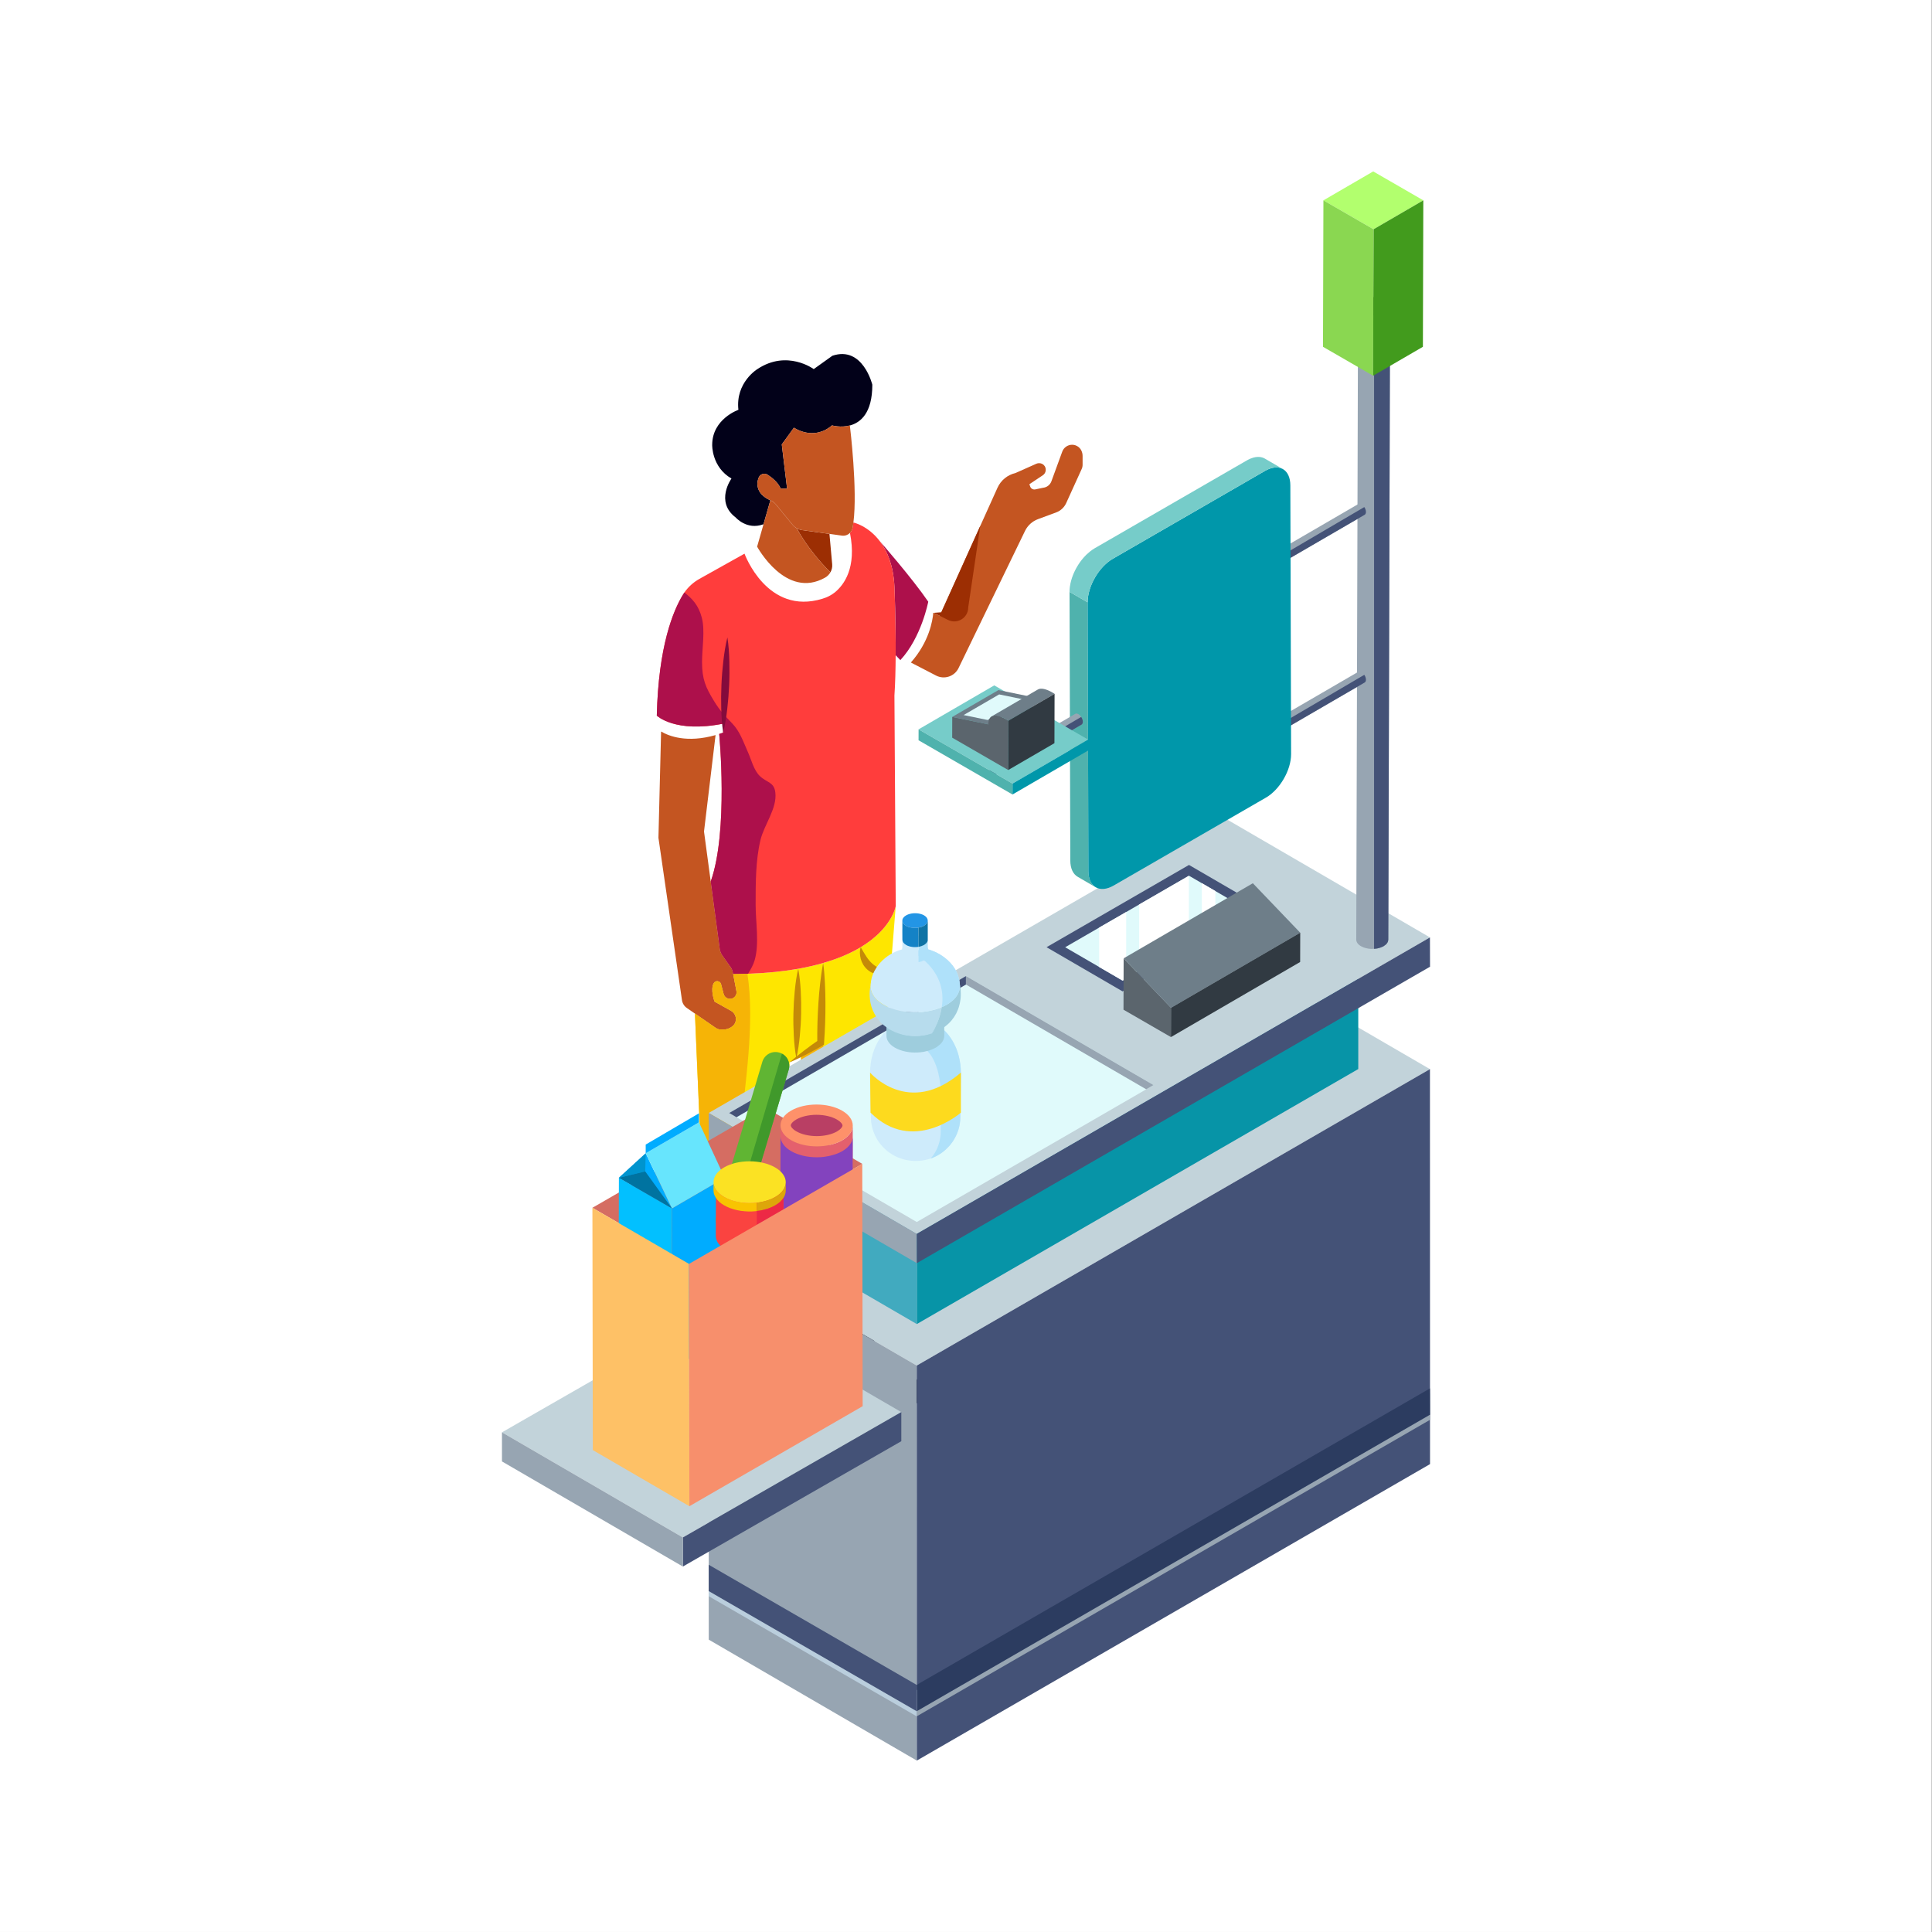 <?xml version="1.0" encoding="utf-8"?>
<!-- Generator: Adobe Illustrator 27.5.0, SVG Export Plug-In . SVG Version: 6.00 Build 0)  -->
<svg version="1.1" xmlns="http://www.w3.org/2000/svg" xmlns:xlink="http://www.w3.org/1999/xlink" x="0px" y="0px"
	 viewBox="0 0 500 500" style="enable-background:new 0 0 500 500;" xml:space="preserve">
<rect x="0" y="0" width="500" height="500" fill="#808080" stroke="none"/>
<g id="BACKGROUND">
	<rect x="-0.083" y="-0.005" style="fill:#FFFFFF;" width="500" height="500"/>
</g>
<g id="OBJECTS">
	<g>
		<g>
			<path style="fill:#FFFFFF;" d="M187.268,187.258l-0.106,2.34c-0.343,0.13-0.685,0.236-1.028,0.354
				c-0.319,0.095-0.638,0.201-0.945,0.284c-7.421,2.115-12.089,0.26-14.098-0.922c-0.768-0.449-1.146-0.804-1.146-0.804
				c0-1.134,0.012-2.245,0.036-3.309C169.979,185.202,174.706,189.811,187.268,187.258z"/>
			<path style="fill:#FFFFFF;" d="M219.966,137.91c1.808,9.052-1.572,13.483-3.9,15.386c-0.934,0.768-2.033,1.3-3.202,1.654
				c-14.37,4.42-20.184-11.663-20.184-11.663l3.262-1.82c0,0,7.433,13.779,17.607,8.012c0.579-0.331,1.04-0.803,1.359-1.359
				c0.354-0.626,0.532-1.347,0.461-2.092l-0.709-7.858l3.226,0.449C218.678,138.725,219.434,138.454,219.966,137.91z"/>
			<path style="fill:#FFFFFF;" d="M241.579,157.81c0,0,0,0.284-0.047,0.78c-0.165,1.997-1.075,7.551-5.802,12.869h-0.012
				c-0.319,0.366-0.662,0.733-1.028,1.099l-1.678-1.725c5.46-5.849,7.22-15.114,7.22-15.114
				C240.752,156.475,241.213,157.184,241.579,157.81z"/>
			<path style="fill:#AD104B;" d="M240.232,155.718c0,0-1.761,9.265-7.22,15.114l-1.193-1.229h-0.024
				c0.059-8.934-0.319-17.868-0.319-17.868c-0.284-5.4-1.843-9.075-3.687-11.557h0.012
				C227.8,140.179,236.049,149.597,240.232,155.718z"/>
			<path style="fill:#020119;" d="M219.942,110.116c-2.399,0.626-4.62-0.024-4.62-0.024c-4.833,4.136-9.855,0.591-9.855,0.591
				l-3.143,4.337l1.371,11.427h-1.666c-0.638-1.631-2.411-2.966-3.344-3.569c-0.697-0.461-1.666-0.319-2.139,0.378
				c-0.532,0.792-0.532,1.903-0.532,1.903c0,2.564,2.163,3.817,3.356,4.313l-1.784,6.251l-0.083-0.024
				c-4.219,1.548-7.102-1.773-7.102-1.773c-5.424-4.1-1.099-10.08-1.099-10.08c-5.152-2.978-4.987-8.709-4.987-8.709
				c0-6.724,6.783-9.076,6.783-9.076c-0.792-7.09,4.916-10.541,4.916-10.541c7.681-5.117,14.582,0,14.582,0l4.821-3.451
				c7.882-2.659,10.34,7.492,10.34,7.492C225.756,106.89,222.731,109.372,219.942,110.116z"/>
			<path style="fill:#020119;" d="M239.783,359.622c0.827,1.442-0.13,3.262-1.773,3.451c-12.491,1.489-18.836-3.049-18.836-3.049
				c-6.641-4.538-13.401-5.909-13.401-5.909l-0.354-8.792c11.167,6.452,18.387-2.541,18.387-2.541
				c1.276,1.276,3.072,5.495,3.982,7.752c0.39,0.957,1.087,1.749,1.997,2.233l5.968,3.238
				C237.987,357.306,239.18,358.559,239.783,359.622z"/>
			<path style="fill:#020119;" d="M198.671,375.339c0.886,4.786-0.697,7.705-2.08,9.253c-0.874,0.969-2.092,1.56-3.38,1.678
				c-9.206,0.815-11.628-6.535-11.628-6.535c-0.957-7.327,0-13.661,0-13.661c5.979,2.612,11.096,0.603,13.85-1.028L198.671,375.339z
				"/>
			<path style="fill:#FEE600;" d="M213.041,249.227l-0.65,20.633l-5.14,3.25l-1.158,0.733l0.484-23.126
				C208.94,250.291,211.091,249.794,213.041,249.227z"/>
			<path style="fill:#FEE600;" d="M231.818,234.479l-1.359,16.922c-7.173,1.217-7.705-6.275-7.705-6.275
				C230.92,240.199,231.818,234.479,231.818,234.479z"/>
			<path style="fill:#FEE600;" d="M230.459,251.4l-2.01,25.02l-4.64,66.36c0,0-7.22,9-18.39,2.54l0.72-27.22l1.18-44.87l-0.07-0.12
				l3.54-2.24l1.6-1.01l0.65-20.63v-0.02c4.04-1.15,7.22-2.58,9.72-4.08C222.759,245.13,223.289,252.62,230.459,251.4z"/>
			<path style="fill:#FEE600;" d="M206.579,250.72l-0.49,23.12l-1.73,1.1l-6.76,88.56c0,0-0.78,0.72-2.17,1.55
				c-2.3,1.36-6.26,2.99-10.98,1.95c-0.93-0.2-1.89-0.5-2.87-0.93c-0.57-0.24-1.15-0.54-1.74-0.88l1.45-66.89
				c0.02-1.06,0.01-2.12-0.04-3.18l-1.4-32.81l5.35,3.69c0.33,0.23,0.72,0.39,1.12,0.43c0.82,0.1,2.2,0.07,3.32-0.9
				c1.26-1.08,1.02-3.12-0.43-3.93l-4.27-2.39c0,0-1.18-3.06-0.21-4.77c0.45-0.79,1.65-0.63,1.88,0.26l0.66,2.53
				c0.26,0.98,1.3,1.52,2.24,1.17c0.68-0.26,1.11-0.9,1.11-1.6c0-0.1-0.01-0.21-0.03-0.32l-0.84-4.39c1.27-0.01,2.49-0.03,3.68-0.07
				C198.439,251.84,202.789,251.38,206.579,250.72z"/>
			<path style="fill:#FF3D3C;" d="M231.819,234.48c0,0-0.9,5.72-9.06,10.65c-2.5,1.5-5.68,2.93-9.72,4.08v0.02
				c-1.95,0.56-4.1,1.06-6.46,1.49c-3.75,0.66-8.05,1.11-12.99,1.29c-1.24,0.04-2.52,0.07-3.84,0.08l-0.11-0.54
				c-0.08-0.44-0.26-0.87-0.53-1.25l-2.15-3.03c-0.35-0.5-0.59-1.08-0.67-1.68l-2.35-17.47c4.62-13.04,2.19-38.17,2.19-38.17
				c0.35-0.12,0.69-0.22,1.03-0.35l0.11-2.34c-12.56,2.55-17.29-2.06-17.29-2.06c0.43-17.96,4.22-27.13,6.78-31.31
				c0.11-0.19,0.23-0.37,0.36-0.55c1.01-1.46,2.35-2.66,3.9-3.53l11.66-6.52c0,0,5.82,16.08,20.18,11.66
				c1.17-0.35,2.27-0.89,3.21-1.65c2.33-1.91,5.7-6.34,3.9-15.39c0.33-0.32,0.56-0.74,0.66-1.23c0.09-0.45,0.16-0.94,0.23-1.46
				c0,0,3.86,0.82,6.93,4.96c1.84,2.48,3.4,6.16,3.69,11.56c0,0,0.37,8.93,0.32,17.86c-0.02,3.68-0.11,7.34-0.32,10.4
				L231.819,234.48z"/>
			<path style="fill:#9C2E03;" d="M215.369,146.028c0.071,0.744-0.106,1.465-0.461,2.092c-6.098-6.098-8.686-11.392-8.686-11.392
				c0.425,0.236,0.91,0.402,1.406,0.473l7.031,0.969L215.369,146.028z"/>
			<path style="fill:#C45521;" d="M243.198,159.37l14.961-33.159c0.874-1.914,2.576-3.309,4.62-3.781l5.448-2.423
				c0.225-0.095,0.461-0.142,0.697-0.142c0.579,0,1.123,0.272,1.453,0.78c0.496,0.792,0.284,1.832-0.496,2.352l-3.474,2.316
				l0.213,0.614c0.189,0.532,0.745,0.839,1.3,0.733l2.021-0.425c0.981-0.095,1.82-0.745,2.163-1.678l2.801-7.658
				c0.402-1.111,1.454-1.796,2.553-1.796c0.53,0,1.061,0.156,1.542,0.492c0.773,0.54,1.176,1.475,1.176,2.418v2.266
				c0,0.39-0.083,0.78-0.248,1.123l-4.006,8.816c-0.508,1.099-1.43,1.962-2.564,2.387l-4.75,1.761
				c-1.453,0.544-2.647,1.631-3.321,3.013l-17.212,35.519c-1.052,2.171-3.687,3.046-5.829,1.936l-6.514-3.375
				c4.727-5.318,5.637-10.872,5.802-12.869l0.13,0.012L243.198,159.37z"/>
			<path style="fill:#C45521;" d="M219.942,110.116c0.094,0.733,2.009,16.709,0.922,25.099c-0.071,0.52-0.142,1.016-0.236,1.465
				c-0.095,0.484-0.331,0.91-0.662,1.229c-0.532,0.544-1.288,0.815-2.08,0.709l-3.226-0.449l-7.031-0.969
				c-0.496-0.071-0.981-0.236-1.406-0.473c-0.437-0.248-0.839-0.579-1.158-0.981l-4.219-5.152c-0.39-0.484-0.898-0.886-1.477-1.123
				c-1.193-0.496-3.356-1.749-3.356-4.313c0,0,0-1.111,0.532-1.903c0.473-0.697,1.442-0.839,2.139-0.378
				c0.934,0.603,2.706,1.938,3.344,3.569h1.666l-1.371-11.427l3.143-4.337c0,0,5.022,3.545,9.855-0.591
				C215.322,110.093,217.543,110.743,219.942,110.116z"/>
			<path style="fill:#C45521;" d="M214.908,148.12c-0.319,0.555-0.78,1.028-1.359,1.359c-10.174,5.767-17.607-8.012-17.607-8.012
				l1.643-5.743l1.784-6.251c0.579,0.236,1.087,0.638,1.477,1.123l4.219,5.152c0.319,0.402,0.721,0.733,1.158,0.981
				C206.222,136.728,208.81,142.022,214.908,148.12z"/>
			<path style="fill:#C45521;" d="M179.847,262.309l-2.092-1.442c-0.685-0.473-1.146-1.217-1.264-2.044l-6.086-41.998l0.685-27.51
				c2.009,1.182,6.677,3.037,14.098,0.922l-2.99,24.958l1.737,12.928l2.352,17.466c0.083,0.603,0.319,1.182,0.673,1.678l2.151,3.037
				c0.272,0.378,0.449,0.804,0.532,1.253l0.106,0.532l0.839,4.396c0.024,0.106,0.035,0.213,0.035,0.319
				c0,0.697-0.437,1.335-1.111,1.595c-0.945,0.355-1.985-0.189-2.245-1.17l-0.662-2.529c-0.225-0.886-1.43-1.052-1.879-0.26
				c-0.969,1.713,0.213,4.774,0.213,4.774l4.266,2.387c1.453,0.815,1.69,2.848,0.437,3.935c-1.123,0.969-2.505,0.993-3.321,0.898
				c-0.402-0.047-0.792-0.201-1.123-0.437L179.847,262.309z"/>
			<path style="fill:#9C2E03;" d="M241.662,158.602l1.536,0.768l2.153,1.072c2.403,1.196,5.226-0.552,5.226-3.237l3.115-21.093
				l-10.08,22.342L241.662,158.602z"/>
			<g>
				<path style="fill:#C48A08;" d="M222.754,245.127c1.006,1.763,1.847,3.265,3.021,4.284c0.576,0.512,1.224,0.928,2.014,1.208
					c0.379,0.188,0.811,0.268,1.25,0.415c0.446,0.132,0.913,0.187,1.42,0.367c-0.436,0.258-0.911,0.471-1.41,0.615
					c-0.504,0.079-1.033,0.221-1.572,0.145c-1.08-0.03-2.197-0.499-3.026-1.251c-0.842-0.744-1.405-1.727-1.686-2.731
					C222.501,247.169,222.437,246.121,222.754,245.127z"/>
			</g>
			<path style="fill:#AD104B;" d="M196.799,217.43c-1.26,5.32-1.24,11.22-1.24,16.7c-0.01,4.44,1,10.15-0.27,14.42
				c-0.3,1.03-0.91,2.22-1.7,3.46c-1.24,0.04-2.52,0.07-3.84,0.08l-0.11-0.54c-0.08-0.44-0.26-0.87-0.53-1.25l-2.15-3.03
				c-0.35-0.5-0.59-1.08-0.67-1.68l-2.35-17.47c4.62-13.04,2.19-38.17,2.19-38.17c0.35-0.12,0.69-0.22,1.03-0.35l0.11-2.34
				c-12.56,2.55-17.29-2.06-17.29-2.06c0.43-17.96,4.22-27.13,6.78-31.31c0.11-0.19,0.23-0.37,0.36-0.55
				c2.06,1.62,3.67,3.29,4.52,6.56c0.86,3.32,0.05,7.91,0.05,11.44c0,4.44,0.91,6.53,3.17,10.2c1.43,2.32,2.48,3.44,4.6,5.64
				c2.06,2.14,2.88,4.74,4.09,7.44c0.9,1.99,1.53,4.76,3.14,6.26c1.86,1.73,3.65,1.49,3.97,4.25
				C201.139,209.23,197.739,213.46,196.799,217.43z"/>
			<g>
				<path style="fill:#840B3C;" d="M187.161,189.598c-0.319-2.072-0.445-4.134-0.502-6.194c-0.056-2.06-0.043-4.116,0.049-6.169
					c0.085-2.053,0.255-4.103,0.49-6.15c0.237-2.047,0.544-4.09,1.051-6.125c0.326,2.072,0.453,4.134,0.509,6.194
					c0.055,2.06,0.044,4.117-0.052,6.17c-0.089,2.053-0.257,4.103-0.493,6.15C187.975,185.52,187.669,187.564,187.161,189.598z"/>
			</g>
			<path style="fill:#F6B406;" d="M191.679,292.88c-0.92,10.66-0.62,21.47-1.45,32.16c-0.83,10.59-1.98,20.92-1.98,31.57
				c0.01,4.47,0.41,8.51-3.8,10.39c-0.93-0.2-1.89-0.5-2.87-0.93c-0.57-0.24-1.15-0.54-1.74-0.88l1.45-66.89
				c0.02-1.06,0.01-2.12-0.04-3.18l-1.4-32.81l5.35,3.69c0.33,0.23,0.72,0.39,1.12,0.43c0.82,0.1,2.2,0.07,3.32-0.9
				c1.26-1.08,1.02-3.12-0.43-3.93l-4.27-2.39c0,0-1.18-3.06-0.21-4.77c0.45-0.79,1.65-0.63,1.88,0.26l0.66,2.53
				c0.26,0.98,1.3,1.52,2.24,1.17c0.68-0.26,1.11-0.9,1.11-1.6c0-0.1-0.01-0.21-0.03-0.32l-0.84-4.39c1.27-0.01,2.49-0.03,3.68-0.07
				C195.429,265.01,192.759,280.4,191.679,292.88z"/>
			<path style="fill:#F6B406;" d="M211.289,296.36c-0.55,5.52-0.7,17.7-5.15,21.74l1.18-44.87l-0.07-0.12l3.54-2.24
				c0.73-0.17,1.45-0.35,2.11-0.62C215.619,277.97,212.109,288.21,211.289,296.36z"/>
			<g>
				<path style="fill:#C48A08;" d="M213.041,249.215c0.229,1.725,0.368,3.449,0.448,5.173c0.088,1.724,0.134,3.448,0.135,5.171
					c0.027,1.724-0.037,3.445-0.075,5.167c-0.073,1.721-0.143,3.442-0.279,5.161l-0.04,0.502l-0.369,0.213
					c-1.373,0.793-2.762,1.561-4.179,2.285c-1.412,0.732-2.844,1.432-4.326,2.053c1.196-1.073,2.441-2.069,3.709-3.029
					c1.262-0.969,2.552-1.894,3.857-2.795l-0.409,0.715c-0.028-1.722,0.01-3.441,0.046-5.161c0.071-1.719,0.115-3.438,0.25-5.155
					c0.109-1.718,0.263-3.435,0.46-5.152C212.457,252.647,212.705,250.931,213.041,249.215z"/>
			</g>
			<g>
				<path style="fill:#C48A08;" d="M206.577,250.704c0.374,1.933,0.55,3.864,0.656,5.795c0.106,1.931,0.143,3.861,0.101,5.79
					c-0.035,1.929-0.155,3.857-0.34,5.783c-0.187,1.926-0.445,3.851-0.901,5.77c-0.376-1.937-0.553-3.869-0.659-5.799
					c-0.105-1.93-0.144-3.859-0.098-5.786c0.039-1.927,0.157-3.853,0.344-5.779C205.866,254.553,206.123,252.628,206.577,250.704z"
					/>
			</g>
		</g>
		<g>
			<path style="fill:#AFE1FA;" d="M332.725,243.627c0,0.013-0.013,0.013-0.013,0.013v-0.093
				C332.712,243.574,332.725,243.601,332.725,243.627z"/>
			<g>
				<polygon style="fill:#C2D3DA;" points="183.406,322.121 237.252,353.414 370.069,276.692 316.222,245.4 				"/>
				<polygon style="fill:#97A5B2;" points="237.269,455.638 183.426,424.339 183.413,368.145 183.413,360.001 183.4,322.126 
					237.256,353.412 237.256,399.244 				"/>
				<polygon style="fill:#445277;" points="237.252,353.414 237.274,455.633 370.09,378.911 370.069,276.692 				"/>
				<g>
					<polygon style="fill:#97A5B2;" points="237.252,437.357 237.274,444.167 370.09,367.445 370.069,360.635 					"/>
					<polygon style="fill:#2C3C60;" points="237.252,436.036 237.274,442.846 370.09,366.124 370.069,359.314 					"/>
					<polygon style="fill:#BACEDD;" points="237.256,437.372 237.256,444.2 183.413,413.101 183.413,406.272 					"/>
					<polygon style="fill:#445277;" points="237.256,436.057 237.256,442.872 183.413,411.772 183.413,404.957 					"/>
				</g>
			</g>
			<g>
				<polygon style="fill:#C2D3DA;" points="129.91,370.685 176.723,397.89 233.26,365.45 186.447,338.245 				"/>
				<polygon style="fill:#445277;" points="233.26,365.45 233.26,372.981 176.723,405.421 176.723,397.89 				"/>
				<polygon style="fill:#97A5B2;" points="129.91,370.685 129.91,378.216 176.723,405.421 176.723,397.89 				"/>
			</g>
			<g>
				<g>
					<polygon style="fill:#0794A7;" points="351.52,253.326 351.52,276.668 237.267,342.667 237.267,319.325 					"/>
					<polygon style="fill:#41AABF;" points="201.955,298.804 201.955,322.146 237.267,342.667 237.267,319.325 					"/>
				</g>
				<g>
					<polygon style="fill:#C2D3DA;" points="183.406,288.033 237.252,319.325 370.069,242.603 316.222,211.311 					"/>
					<polygon style="fill:#97A5B2;" points="183.406,288.033 183.427,295.613 237.274,326.906 237.252,319.325 					"/>
					<polygon style="fill:#445277;" points="237.252,319.325 237.274,326.906 370.09,250.184 370.069,242.603 					"/>
				</g>
				<g>
					<g>
						<polygon style="fill:#445277;" points="270.845,245.136 307.711,223.846 327.388,235.281 290.522,256.571 						"/>
						<polygon style="fill:#E0FAFB;" points="322.563,235.27 314.53,239.908 311.031,241.932 307.668,243.871 294.818,251.303 
							291.456,253.243 290.528,253.78 284.456,250.249 275.665,245.147 284.456,240.066 291.456,236.029 294.818,234.079 
							307.668,226.658 307.71,226.636 311.031,228.566 314.53,230.6 						"/>
						<polygon style="fill:#FFFFFF;" points="291.456,236.029 291.456,253.243 290.528,253.78 284.456,250.249 284.456,240.066 
													"/>
						<polygon style="fill:#FFFFFF;" points="314.53,230.6 314.53,239.908 311.031,241.932 311.031,228.566 						"/>
						<polygon style="fill:#FFFFFF;" points="307.668,226.658 307.668,243.871 294.818,251.303 294.818,234.079 						"/>
					</g>
					<g>
						<g style="enable-background:new    ;">
							<g>
								<polygon style="fill:#5B656D;" points="290.797,248.015 303.058,260.819 303.036,268.395 290.76,261.307 								"/>
							</g>
							<g>
								<polygon style="fill:#6E7E89;" points="290.797,248.015 324.237,228.582 336.498,241.386 303.058,260.819 								"/>
							</g>
							<g>
								<polygon style="fill:#313A42;" points="303.058,260.819 336.498,241.386 336.477,248.962 303.036,268.395 								"/>
							</g>
						</g>
					</g>
				</g>
				<g>
					<polygon style="fill:#E0FAFB;" points="188.707,288.04 249.99,252.601 298.54,280.815 237.257,316.255 					"/>
					<polygon style="fill:#445277;" points="249.99,252.601 188.707,288.04 190.605,289.143 249.99,254.8 					"/>
					<polygon style="fill:#97A5B2;" points="249.99,254.8 296.642,281.911 298.54,280.815 249.99,252.601 					"/>
				</g>
			</g>
			<g>
				<g>
					<g>
						<g>
							<g style="enable-background:new    ;">
								<path style="fill:#97A5B2;" d="M359.744,79.319l-0.452,163.867c0,0.013,0,0.026-0.013,0.04c0,0.08,0,0.159-0.027,0.239
									c0,0.04-0.026,0.093-0.04,0.146c0,0.013,0,0.027-0.013,0.04c0,0.013,0,0.027-0.013,0.04
									c-0.027,0.08-0.066,0.159-0.106,0.239c-0.027,0.04-0.053,0.08-0.08,0.106c-0.013,0.027-0.027,0.053-0.04,0.08
									c-0.013,0.013-0.027,0.04-0.04,0.053c-0.08,0.106-0.173,0.199-0.266,0.279c0,0.013-0.013,0.013-0.027,0.027
									c-0.08,0.08-0.186,0.146-0.292,0.213c-0.066,0.053-0.133,0.106-0.213,0.16c-0.013,0-0.026,0.013-0.04,0.026
									c-0.253,0.146-0.532,0.253-0.824,0.359c-0.027,0.013-0.053,0.027-0.093,0.04c-0.066,0.027-0.146,0.04-0.212,0.053
									c-0.133,0.04-0.279,0.08-0.412,0.106c-0.053,0.013-0.106,0.026-0.146,0.04c-0.12,0.013-0.239,0.027-0.359,0.04
									c-0.04,0.013-0.08,0.013-0.12,0.026h-0.053c-0.093,0.013-0.173,0.013-0.253,0.013c-0.066,0.013-0.146,0.013-0.213,0.013
									c-0.053,0.013-0.12,0-0.186,0c-0.04,0-0.066,0.013-0.106,0c-0.04,0-0.08,0.013-0.133,0.013
									c-0.133-0.013-0.266-0.013-0.398-0.026c-0.053,0-0.106-0.013-0.159-0.013c-0.04-0.013-0.066-0.013-0.106-0.013
									c-0.04-0.013-0.093-0.013-0.146-0.013c-0.133-0.027-0.266-0.053-0.398-0.08c-0.04,0-0.08-0.013-0.12-0.027
									c-0.04-0.013-0.08-0.013-0.12-0.027c-0.066-0.013-0.133-0.026-0.199-0.053c-0.133-0.04-0.252-0.08-0.372-0.12
									c-0.04-0.013-0.066-0.027-0.106-0.04c-0.013,0-0.013,0-0.027-0.013c-0.213-0.08-0.412-0.173-0.598-0.279
									c-0.824-0.478-1.222-1.089-1.222-1.714l0.465-163.853c0,0.611,0.398,1.236,1.222,1.701c0.186,0.119,0.399,0.213,0.624,0.292
									c0.04,0.013,0.066,0.027,0.106,0.04c0.186,0.066,0.372,0.133,0.571,0.173c0.04,0.013,0.08,0.027,0.12,0.027
									c0.226,0.053,0.438,0.093,0.664,0.12c0.04,0,0.066,0.013,0.106,0.013c0.226,0.027,0.465,0.04,0.691,0.04h0.106
									c0.239,0,0.465-0.013,0.704-0.04c0.04,0,0.08-0.013,0.12-0.013c0.173-0.027,0.332-0.053,0.505-0.093
									c0.133-0.027,0.279-0.066,0.412-0.106c0.106-0.027,0.212-0.053,0.306-0.093c0.292-0.093,0.571-0.213,0.824-0.359
									c0.093-0.053,0.159-0.12,0.252-0.173c0.093-0.08,0.213-0.146,0.292-0.226c0.133-0.12,0.239-0.239,0.332-0.359
									c0.013-0.027,0.026-0.04,0.04-0.066c0.093-0.133,0.159-0.253,0.199-0.385c0.013-0.013,0.013-0.04,0.013-0.053
									C359.717,79.612,359.744,79.465,359.744,79.319z"/>
								<g>
									<path style="fill:#303235;" d="M358.523,77.612c1.629,0.94,1.637,2.458,0.019,3.398c-1.61,0.935-4.23,0.935-5.859-0.005
										c-1.62-0.935-1.629-2.453-0.019-3.389C354.282,76.677,356.903,76.677,358.523,77.612z"/>
								</g>
								<path style="fill:#445277;" d="M359.744,79.319l-0.452,163.867c0,0.013,0,0.026-0.013,0.04c0,0.08,0,0.159-0.027,0.239
									c0,0.04-0.026,0.093-0.04,0.146c0,0.013,0,0.027-0.013,0.04c0,0.013,0,0.027-0.013,0.04
									c-0.027,0.08-0.066,0.159-0.106,0.239c-0.027,0.04-0.053,0.08-0.08,0.106c-0.013,0.027-0.027,0.053-0.04,0.08
									c-0.013,0.013-0.027,0.04-0.04,0.053c-0.08,0.106-0.173,0.199-0.266,0.279c0,0.013-0.013,0.013-0.027,0.027
									c-0.08,0.08-0.186,0.146-0.292,0.213c-0.066,0.053-0.133,0.106-0.213,0.16c-0.013,0-0.026,0.013-0.04,0.026
									c-0.253,0.146-0.532,0.253-0.824,0.359c-0.027,0.013-0.053,0.027-0.093,0.04c-0.066,0.027-0.146,0.04-0.212,0.053
									c-0.133,0.04-0.279,0.08-0.412,0.106c-0.053,0.013-0.106,0.026-0.146,0.04c-0.12,0.013-0.239,0.027-0.359,0.04
									c-0.04,0.013-0.08,0.013-0.12,0.026h-0.053c-0.093,0.013-0.173,0.013-0.253,0.013V81.711h0.066
									c0.239,0,0.465-0.013,0.704-0.04c0.04,0,0.08-0.013,0.12-0.013c0.173-0.027,0.332-0.053,0.505-0.093
									c0.133-0.027,0.279-0.066,0.412-0.106c0.106-0.027,0.212-0.053,0.306-0.093c0.292-0.093,0.571-0.213,0.824-0.359
									c0.093-0.053,0.159-0.12,0.252-0.173c0.093-0.08,0.213-0.146,0.292-0.226c0.133-0.12,0.239-0.239,0.332-0.359
									c0.013-0.027,0.026-0.04,0.04-0.066c0.093-0.133,0.159-0.253,0.199-0.385c0.013-0.013,0.013-0.04,0.013-0.053
									C359.717,79.612,359.744,79.465,359.744,79.319z"/>
							</g>
						</g>
						<g>
							<g style="enable-background:new    ;">
								<g>
									<polygon style="fill:#B2FF6E;" points="368.353,51.85 355.468,59.338 342.499,51.85 355.384,44.362 									"/>
								</g>
								<g>
									<polygon style="fill:#429B1D;" points="368.353,51.85 368.245,89.752 355.361,97.24 355.468,59.338 									"/>
								</g>
								<g>
									<polygon style="fill:#8AD751;" points="355.468,59.338 355.361,97.24 342.392,89.752 342.499,51.85 									"/>
								</g>
							</g>
						</g>
					</g>
					<g>
						<path style="fill:#97A5B2;" d="M353.487,132.325v-0.053c0-0.013,0-0.04-0.013-0.053v-0.053
							c-0.013-0.027-0.013-0.04-0.013-0.066c-0.013-0.013-0.013-0.04-0.013-0.053c-0.013-0.026-0.013-0.04-0.027-0.066
							c0-0.013,0-0.04-0.013-0.053c0,0,0,0,0-0.013c0-0.013-0.013-0.04-0.013-0.053c-0.013-0.013-0.013-0.04-0.026-0.053
							c0-0.027-0.013-0.04-0.013-0.066c-0.013-0.013-0.027-0.027-0.027-0.053c-0.013-0.013-0.013-0.04-0.026-0.053
							c-0.013-0.013-0.013-0.04-0.027-0.053c-0.013-0.027-0.013-0.04-0.027-0.066c-0.013-0.027-0.027-0.04-0.04-0.066
							c-0.013-0.027-0.027-0.053-0.04-0.08c-0.013-0.013-0.013-0.013-0.013-0.027c-0.027-0.027-0.04-0.067-0.08-0.106
							c0-0.013,0-0.013-0.013-0.027c-0.013-0.04-0.04-0.066-0.066-0.106c-0.013-0.027-0.04-0.04-0.053-0.066
							c-0.013-0.013-0.027-0.04-0.04-0.053c-0.013-0.013-0.026-0.04-0.053-0.053c-0.013-0.013-0.027-0.04-0.04-0.053h-0.013
							c-0.013-0.013-0.013-0.027-0.027-0.04c-0.027-0.027-0.04-0.04-0.053-0.053c-0.013-0.013-0.04-0.027-0.053-0.053
							c-0.013-0.013-0.027-0.027-0.053-0.04c-0.013-0.013-0.026-0.026-0.04-0.04c-0.027-0.013-0.04-0.027-0.053-0.04
							c-0.013-0.013-0.04-0.026-0.053-0.026l-0.04-0.04c-0.027-0.013-0.04-0.013-0.053-0.026h-0.013
							c-0.013-0.013-0.027-0.027-0.04-0.027c-0.013-0.013-0.026-0.013-0.04-0.027c-0.013,0-0.04-0.013-0.053-0.026
							c-0.013,0-0.026-0.013-0.04-0.013c-0.013,0-0.027-0.013-0.053-0.013c-0.013-0.013-0.027-0.013-0.04-0.013
							c-0.013-0.013-0.04-0.013-0.053-0.013c-0.013-0.013-0.027-0.013-0.04-0.013c-0.027,0-0.04-0.013-0.053-0.013h-0.173
							c-0.013,0-0.04,0-0.066,0.013c-0.027,0-0.053,0.013-0.08,0.013c-0.027,0.013-0.067,0.027-0.093,0.053l-22.265,12.939
							c-0.199,0.119-0.332,0.372-0.332,0.731c0,0.359,0.12,0.757,0.319,1.103c0.199,0.372,0.492,0.704,0.824,0.89
							c0.359,0.199,0.678,0.173,0.89-0.013c-0.013,0.04-0.04,0.066-0.08,0.08l22.278-12.939c0.08-0.04,0.146-0.106,0.199-0.199
							c0.013-0.027,0.026-0.053,0.04-0.08c0.013-0.013,0.027-0.04,0.027-0.066c0.013-0.013,0.013-0.04,0.027-0.053
							c0-0.027,0-0.04,0.013-0.066c0-0.013,0-0.027,0.013-0.053v-0.053c0-0.013,0.013-0.04,0.013-0.053v-0.226
							C353.5,132.365,353.5,132.352,353.487,132.325z"/>
						<path style="fill:#445277;" d="M353.5,132.378v0.226c0,0.013-0.013,0.04-0.013,0.053v0.053
							c-0.013,0.027-0.013,0.04-0.013,0.053c-0.013,0.026-0.013,0.04-0.013,0.066c-0.013,0.013-0.013,0.04-0.027,0.053
							c0,0.027-0.013,0.053-0.027,0.066c-0.013,0.027-0.027,0.053-0.04,0.08c-0.053,0.093-0.12,0.159-0.199,0.199l-22.278,12.939
							c0.04-0.013,0.066-0.04,0.08-0.08c-0.212,0.186-0.531,0.212-0.89,0.013c-0.332-0.186-0.624-0.518-0.824-0.89l23.819-13.976
							c0.04,0.04,0.053,0.08,0.08,0.106c0,0.013,0,0.013,0.013,0.027c0.013,0.027,0.027,0.053,0.04,0.08
							c0.013,0.027,0.027,0.04,0.04,0.066c0.013,0.027,0.013,0.04,0.027,0.066c0.013,0.013,0.013,0.04,0.027,0.053
							c0.013,0.013,0.013,0.04,0.026,0.053c0,0.027,0.013,0.04,0.027,0.053c0,0.027,0.013,0.04,0.013,0.066
							c0.013,0.013,0.013,0.04,0.026,0.053c0,0.013,0.013,0.04,0.013,0.053c0,0.013,0,0.013,0,0.013
							c0.013,0.013,0.013,0.04,0.013,0.053c0.013,0.027,0.013,0.04,0.027,0.066c0,0.013,0,0.04,0.013,0.053
							c0,0.027,0,0.04,0.013,0.066v0.053c0.013,0.013,0.013,0.04,0.013,0.053v0.053C353.5,132.352,353.5,132.365,353.5,132.378z"/>
					</g>
					<g>
						<path style="fill:#97A5B2;" d="M353.487,175.738v-0.053c0-0.013,0-0.04-0.013-0.053v-0.053
							c-0.013-0.027-0.013-0.04-0.013-0.066c-0.013-0.013-0.013-0.04-0.013-0.053c-0.013-0.027-0.013-0.04-0.027-0.066
							c0-0.013,0-0.04-0.013-0.053c0,0,0,0,0-0.013c0-0.013-0.013-0.04-0.013-0.053c-0.013-0.013-0.013-0.04-0.026-0.053
							c0-0.027-0.013-0.04-0.013-0.066c-0.013-0.013-0.027-0.027-0.027-0.053c-0.013-0.013-0.013-0.04-0.026-0.053
							c-0.013-0.013-0.013-0.04-0.027-0.053c-0.013-0.027-0.013-0.04-0.027-0.066c-0.013-0.027-0.027-0.04-0.04-0.066
							c-0.013-0.026-0.027-0.053-0.04-0.08c-0.013-0.013-0.013-0.013-0.013-0.026c-0.027-0.027-0.04-0.067-0.08-0.106
							c0-0.013,0-0.013-0.013-0.027c-0.013-0.04-0.04-0.066-0.066-0.106c-0.013-0.027-0.04-0.04-0.053-0.066
							c-0.013-0.013-0.027-0.04-0.04-0.053c-0.013-0.013-0.026-0.04-0.053-0.053c-0.013-0.013-0.027-0.04-0.04-0.053h-0.013
							c-0.013-0.013-0.013-0.027-0.027-0.04c-0.027-0.027-0.04-0.04-0.053-0.053c-0.013-0.013-0.04-0.027-0.053-0.053
							c-0.013-0.013-0.027-0.027-0.053-0.04c-0.013-0.013-0.026-0.027-0.04-0.04c-0.027-0.013-0.04-0.027-0.053-0.04
							c-0.013-0.013-0.04-0.027-0.053-0.027l-0.04-0.04c-0.027-0.013-0.04-0.013-0.053-0.026h-0.013
							c-0.013-0.013-0.027-0.027-0.04-0.027c-0.013-0.013-0.026-0.013-0.04-0.027c-0.013,0-0.04-0.013-0.053-0.027
							c-0.013,0-0.026-0.013-0.04-0.013c-0.013,0-0.027-0.013-0.053-0.013c-0.013-0.013-0.027-0.013-0.04-0.013
							c-0.013-0.013-0.04-0.013-0.053-0.013c-0.013-0.013-0.027-0.013-0.04-0.013c-0.027,0-0.04-0.013-0.053-0.013h-0.173
							c-0.013,0-0.04,0-0.066,0.013c-0.027,0-0.053,0.013-0.08,0.013c-0.027,0.013-0.067,0.027-0.093,0.053l-22.265,12.939
							c-0.199,0.119-0.332,0.372-0.332,0.731s0.12,0.757,0.319,1.103c0.199,0.372,0.492,0.704,0.824,0.89
							c0.359,0.199,0.678,0.173,0.89-0.013c-0.013,0.04-0.04,0.066-0.08,0.08l22.278-12.939c0.08-0.04,0.146-0.106,0.199-0.199
							c0.013-0.027,0.026-0.053,0.04-0.08c0.013-0.013,0.027-0.04,0.027-0.066c0.013-0.013,0.013-0.04,0.027-0.053
							c0-0.027,0-0.04,0.013-0.066c0-0.013,0-0.027,0.013-0.053v-0.053c0-0.013,0.013-0.04,0.013-0.053v-0.226
							C353.5,175.778,353.5,175.764,353.487,175.738z"/>
						<path style="fill:#445277;" d="M353.5,175.791v0.226c0,0.013-0.013,0.04-0.013,0.053v0.053
							c-0.013,0.027-0.013,0.04-0.013,0.053c-0.013,0.027-0.013,0.04-0.013,0.066c-0.013,0.013-0.013,0.04-0.027,0.053
							c0,0.027-0.013,0.053-0.027,0.066c-0.013,0.027-0.027,0.053-0.04,0.08c-0.053,0.093-0.12,0.16-0.199,0.199l-22.278,12.939
							c0.04-0.013,0.066-0.04,0.08-0.08c-0.212,0.186-0.531,0.212-0.89,0.013c-0.332-0.186-0.624-0.518-0.824-0.89l23.819-13.975
							c0.04,0.04,0.053,0.08,0.08,0.106c0,0.013,0,0.013,0.013,0.026c0.013,0.027,0.027,0.053,0.04,0.08
							c0.013,0.027,0.027,0.04,0.04,0.066c0.013,0.027,0.013,0.04,0.027,0.066c0.013,0.013,0.013,0.04,0.027,0.053
							c0.013,0.013,0.013,0.04,0.026,0.053c0,0.027,0.013,0.04,0.027,0.053c0,0.027,0.013,0.04,0.013,0.066
							c0.013,0.013,0.013,0.04,0.026,0.053c0,0.013,0.013,0.04,0.013,0.053c0,0.013,0,0.013,0,0.013
							c0.013,0.013,0.013,0.04,0.013,0.053c0.013,0.027,0.013,0.04,0.027,0.066c0,0.013,0,0.04,0.013,0.053
							c0,0.027,0,0.04,0.013,0.066v0.053c0.013,0.013,0.013,0.04,0.013,0.053v0.053C353.5,175.764,353.5,175.778,353.5,175.791z"/>
					</g>
				</g>
				<g>
					<g style="enable-background:new    ;">
						<path style="fill:#4FB2AD;" d="M281.676,225.443l-0.197-69.559l-4.682-2.721l0.197,69.559c0.006,2.057,0.73,3.503,1.901,4.183
							l4.682,2.721C282.407,228.946,281.682,227.499,281.676,225.443z"/>
						<g>
							<path style="fill:#0097AA;" d="M327.387,121.862c3.605-2.081,6.54-0.408,6.552,3.734l0.197,69.559
								c0.012,4.142-2.905,9.184-6.51,11.266l-39.398,22.746c-3.613,2.086-6.54,0.418-6.552-3.724l-0.197-69.559
								c-0.012-4.142,2.897-9.189,6.51-11.275L327.387,121.862z"/>
						</g>
						<path style="fill:#76CCC9;" d="M327.352,118.688c-0.012-0.007-0.024-0.014-0.036-0.021c-0.106-0.06-0.215-0.113-0.328-0.16
							c-0.021-0.009-0.043-0.014-0.063-0.022c-0.037-0.014-0.075-0.026-0.113-0.04c-0.056-0.02-0.111-0.043-0.169-0.06
							c-0.061-0.018-0.125-0.029-0.187-0.043c-0.039-0.009-0.077-0.019-0.117-0.027c-0.021-0.004-0.041-0.011-0.063-0.014
							c-0.129-0.022-0.26-0.038-0.395-0.046c-0.008,0-0.017,0-0.025,0c-0.03-0.002-0.063,0-0.094-0.001
							c-0.104-0.003-0.207-0.007-0.314-0.003c-0.035,0.002-0.072,0.008-0.107,0.011c-0.065,0.004-0.13,0.012-0.196,0.02
							c-0.061,0.007-0.121,0.009-0.184,0.018c-0.053,0.008-0.108,0.025-0.162,0.035c-0.089,0.017-0.177,0.035-0.268,0.057
							c-0.049,0.012-0.096,0.018-0.145,0.031c-0.048,0.013-0.098,0.036-0.146,0.05c-0.151,0.045-0.305,0.099-0.46,0.159
							c-0.055,0.021-0.107,0.033-0.163,0.056c-0.03,0.013-0.063,0.033-0.093,0.046c-0.269,0.117-0.542,0.247-0.82,0.408
							l-39.398,22.746c-0.422,0.243-0.83,0.535-1.229,0.852c-0.13,0.104-0.253,0.223-0.38,0.334
							c-0.192,0.167-0.39,0.323-0.575,0.505c-0.085,0.084-0.164,0.177-0.247,0.263c-0.073,0.076-0.145,0.152-0.217,0.231
							c-0.082,0.09-0.169,0.173-0.249,0.266c-0.182,0.208-0.358,0.424-0.53,0.645c-0.06,0.077-0.116,0.158-0.175,0.237
							c-0.031,0.042-0.061,0.083-0.092,0.125c-0.055,0.076-0.113,0.15-0.168,0.227c-0.13,0.185-0.256,0.373-0.378,0.564
							c-0.116,0.182-0.228,0.366-0.337,0.552c-0.01,0.016-0.018,0.033-0.028,0.05c-0.009,0.015-0.017,0.031-0.026,0.046
							c-0.086,0.15-0.172,0.301-0.253,0.454c-0.097,0.183-0.191,0.368-0.281,0.555c-0.082,0.171-0.16,0.343-0.236,0.516
							c-0.004,0.008-0.008,0.017-0.012,0.025c-0.004,0.008-0.008,0.017-0.012,0.026c-0.084,0.194-0.164,0.39-0.24,0.586
							c-0.079,0.205-0.152,0.41-0.221,0.616c-0.035,0.105-0.064,0.21-0.096,0.314c-0.014,0.044-0.027,0.088-0.04,0.132
							c-0.022,0.073-0.047,0.146-0.067,0.22c-0.069,0.25-0.131,0.501-0.184,0.75c-0.032,0.152-0.052,0.303-0.078,0.454
							c-0.014,0.079-0.029,0.158-0.041,0.236c-0.011,0.072-0.028,0.144-0.037,0.216c-0.056,0.433-0.085,0.861-0.084,1.279
							l4.682,2.721c-0.001-0.487,0.045-0.989,0.121-1.495c0.012-0.079,0.027-0.158,0.041-0.236c0.081-0.472,0.188-0.948,0.329-1.424
							c0.013-0.044,0.027-0.088,0.04-0.132c0.159-0.517,0.347-1.034,0.568-1.542c0.004-0.008,0.008-0.017,0.012-0.025
							c0.227-0.519,0.486-1.029,0.77-1.524c0.009-0.015,0.017-0.031,0.026-0.046c0.279-0.481,0.585-0.946,0.91-1.393
							c0.03-0.042,0.061-0.083,0.092-0.125c0.3-0.403,0.621-0.784,0.953-1.147c0.072-0.078,0.144-0.155,0.217-0.231
							c0.264-0.275,0.542-0.525,0.822-0.769c0.127-0.111,0.25-0.23,0.38-0.334c0.399-0.318,0.808-0.609,1.229-0.852l39.398-22.746
							c0.278-0.161,0.551-0.291,0.82-0.408c0.086-0.037,0.171-0.07,0.257-0.103c0.155-0.06,0.308-0.113,0.459-0.158
							c0.098-0.029,0.195-0.058,0.291-0.081c0.09-0.022,0.179-0.04,0.267-0.057c0.117-0.022,0.232-0.04,0.346-0.053
							c0.066-0.007,0.131-0.015,0.196-0.02c0.143-0.01,0.283-0.013,0.421-0.008c0.031,0.001,0.063-0.001,0.093,0.001
							c0.166,0.009,0.326,0.031,0.483,0.061c0.039,0.008,0.078,0.018,0.117,0.027c0.122,0.028,0.241,0.062,0.357,0.103
							c0.037,0.013,0.075,0.025,0.112,0.04c0.148,0.058,0.292,0.124,0.428,0.203L327.352,118.688z"/>
					</g>
					<g>
						<g>
							<g>
								<path style="fill:#97A5B2;" d="M280.223,186.637v-0.053c0-0.013,0-0.04-0.013-0.053v-0.053
									c-0.013-0.027-0.013-0.04-0.013-0.066c-0.013-0.013-0.013-0.04-0.013-0.053c-0.013-0.027-0.013-0.04-0.027-0.066
									c0-0.013,0-0.04-0.013-0.053c0,0,0,0,0-0.013c0-0.013-0.013-0.04-0.013-0.053c-0.013-0.013-0.013-0.04-0.027-0.053
									c0-0.027-0.013-0.04-0.013-0.066c-0.013-0.013-0.027-0.027-0.027-0.053c-0.013-0.013-0.013-0.04-0.026-0.053
									c-0.013-0.013-0.013-0.04-0.027-0.053c-0.013-0.027-0.013-0.04-0.027-0.066c-0.013-0.027-0.026-0.04-0.04-0.066
									c-0.013-0.027-0.027-0.053-0.04-0.08c-0.013-0.013-0.013-0.013-0.013-0.027c-0.026-0.027-0.04-0.066-0.08-0.106
									c0-0.013,0-0.013-0.013-0.027c-0.013-0.04-0.04-0.066-0.066-0.106c-0.013-0.027-0.04-0.04-0.053-0.066
									c-0.013-0.013-0.027-0.04-0.04-0.053c-0.013-0.013-0.027-0.04-0.053-0.053c-0.013-0.013-0.027-0.04-0.04-0.053h-0.013
									c-0.013-0.013-0.013-0.027-0.026-0.04c-0.027-0.027-0.04-0.04-0.053-0.053c-0.013-0.013-0.04-0.027-0.053-0.053
									c-0.013-0.013-0.026-0.027-0.053-0.04c-0.013-0.013-0.027-0.027-0.04-0.04c-0.026-0.013-0.04-0.027-0.053-0.04
									c-0.013-0.013-0.04-0.027-0.053-0.027l-0.04-0.04c-0.026-0.013-0.04-0.013-0.053-0.026h-0.013
									c-0.013-0.013-0.027-0.027-0.04-0.027c-0.013-0.013-0.027-0.013-0.04-0.027c-0.013,0-0.04-0.013-0.053-0.027
									c-0.013,0-0.027-0.013-0.04-0.013c-0.013,0-0.027-0.013-0.053-0.013c-0.013-0.013-0.027-0.013-0.04-0.013
									c-0.013-0.013-0.04-0.013-0.053-0.013c-0.013-0.013-0.027-0.013-0.04-0.013c-0.026,0-0.04-0.013-0.053-0.013h-0.173
									c-0.013,0-0.04,0-0.066,0.013c-0.027,0-0.053,0.013-0.08,0.013c-0.027,0.013-0.066,0.027-0.093,0.053l-22.265,12.939
									c-0.199,0.12-0.332,0.372-0.332,0.731s0.12,0.757,0.319,1.103c0.199,0.372,0.492,0.704,0.824,0.89
									c0.359,0.199,0.678,0.173,0.89-0.013c-0.013,0.04-0.04,0.066-0.08,0.08l22.278-12.939c0.08-0.04,0.146-0.106,0.199-0.199
									c0.013-0.027,0.027-0.053,0.04-0.08c0.013-0.013,0.027-0.04,0.027-0.066c0.013-0.013,0.013-0.04,0.027-0.053
									c0-0.027,0-0.04,0.013-0.066c0-0.013,0-0.026,0.013-0.053v-0.053c0-0.013,0.013-0.04,0.013-0.053v-0.226
									C280.236,186.677,280.236,186.663,280.223,186.637z"/>
								<path style="fill:#445277;" d="M280.236,186.69v0.226c0,0.013-0.013,0.04-0.013,0.053v0.053
									c-0.013,0.027-0.013,0.04-0.013,0.053c-0.013,0.027-0.013,0.04-0.013,0.066c-0.013,0.013-0.013,0.04-0.027,0.053
									c0,0.026-0.013,0.053-0.027,0.066c-0.013,0.027-0.027,0.053-0.04,0.08c-0.053,0.093-0.12,0.159-0.199,0.199l-22.278,12.939
									c0.04-0.013,0.066-0.04,0.08-0.08c-0.213,0.186-0.531,0.212-0.89,0.013c-0.332-0.186-0.624-0.518-0.824-0.89l23.819-13.975
									c0.04,0.04,0.053,0.08,0.08,0.106c0,0.013,0,0.013,0.013,0.027c0.013,0.027,0.027,0.053,0.04,0.08
									c0.013,0.027,0.027,0.04,0.04,0.066c0.013,0.027,0.013,0.04,0.027,0.066c0.013,0.013,0.013,0.04,0.027,0.053
									c0.013,0.013,0.013,0.04,0.026,0.053c0,0.027,0.013,0.04,0.027,0.053c0,0.027,0.013,0.04,0.013,0.066
									c0.013,0.013,0.013,0.04,0.027,0.053c0,0.013,0.013,0.04,0.013,0.053c0,0.013,0,0.013,0,0.013
									c0.013,0.013,0.013,0.04,0.013,0.053c0.013,0.027,0.013,0.04,0.027,0.066c0,0.013,0,0.04,0.013,0.053
									c0,0.027,0,0.04,0.013,0.066v0.053c0.013,0.013,0.013,0.04,0.013,0.053v0.053
									C280.236,186.663,280.236,186.677,280.236,186.69z"/>
							</g>
							<g>
								<g style="enable-background:new    ;">
									<g>
										<polygon style="fill:#76CCC9;" points="281.621,191.411 262.037,202.792 237.728,188.757 257.312,177.376 										"/>
									</g>
									<g>
										<polygon style="fill:#0097AA;" points="281.621,191.411 281.613,194.235 262.029,205.616 262.037,202.792 										"/>
									</g>
									<g>
										<polygon style="fill:#4FB2AD;" points="262.037,202.792 262.029,205.616 237.72,191.581 237.728,188.757 										"/>
									</g>
								</g>
							</g>
						</g>
						<g>
							<g style="enable-background:new    ;">
								<g>
									<polygon style="fill:#6E7E89;" points="246.441,185.538 258.398,178.589 267.747,180.511 255.789,187.46 									"/>
									<polygon style="fill:#E0FAFB;" points="249.381,185.058 258.581,179.712 264.805,180.991 255.606,186.338 									"/>
								</g>
								<g>
									<path style="fill:#5B656D;" d="M260.411,186.171c0.341,0.197,0.544,0.336,0.554,0.344l-0.036,12.768l-14.504-8.374
										l0.015-5.37l9.348,1.922C255.799,183.873,259.078,185.401,260.411,186.171z"/>
								</g>
								<path style="fill:#6E7E89;" d="M272.919,179.563c-0.005-0.003-0.04-0.026-0.054-0.035c-0.026-0.017-0.039-0.027-0.1-0.066
									c-0.005-0.003-0.004-0.003-0.009-0.006c-0.078-0.049-0.18-0.113-0.305-0.187c-0.027-0.016-0.054-0.031-0.082-0.048
									c-0.082-0.047-0.171-0.097-0.266-0.149c-0.019-0.01-0.041-0.021-0.061-0.031c-0.042-0.023-0.086-0.045-0.131-0.068
									c-0.051-0.027-0.099-0.053-0.153-0.079c-0.045-0.022-0.093-0.044-0.139-0.066c-0.038-0.018-0.075-0.036-0.114-0.054
									c-0.026-0.012-0.05-0.024-0.076-0.036c-0.1-0.045-0.202-0.089-0.307-0.13c-0.014-0.006-0.028-0.011-0.043-0.016
									c-0.02-0.008-0.04-0.015-0.06-0.022c-0.06-0.023-0.12-0.047-0.181-0.068c-0.087-0.031-0.174-0.06-0.262-0.086
									c-0.008-0.003-0.016-0.005-0.025-0.007c-0.011-0.003-0.021-0.006-0.032-0.009c-0.063-0.018-0.125-0.036-0.188-0.052
									c-0.077-0.019-0.154-0.037-0.231-0.052c-0.021-0.004-0.042-0.007-0.062-0.01c-0.015-0.003-0.03-0.005-0.045-0.007
									c-0.037-0.006-0.074-0.013-0.111-0.018c-0.07-0.01-0.139-0.017-0.207-0.021c-0.052-0.004-0.104-0.005-0.156-0.005
									c-0.008,0-0.016-0.001-0.023-0.001c-0.008,0-0.016-0.001-0.024-0.001c-0.067,0-0.133,0.003-0.198,0.009
									c-0.071,0.006-0.141,0.016-0.209,0.03c-0.009,0.002-0.018,0.006-0.027,0.008c-0.014,0.003-0.026,0.008-0.04,0.011
									c-0.057,0.014-0.114,0.027-0.168,0.046c-0.083,0.03-0.163,0.066-0.239,0.111l-11.958,6.949
									c0.126-0.073,0.263-0.122,0.407-0.157c0.013-0.003,0.026-0.008,0.04-0.011c0.146-0.032,0.3-0.046,0.459-0.045
									c0.008,0,0.016,0.001,0.024,0.001c0.155,0.002,0.314,0.019,0.474,0.046c0.014,0.002,0.028,0.005,0.042,0.007
									c0.16,0.029,0.322,0.068,0.483,0.114c0.011,0.003,0.022,0.006,0.033,0.009c0.158,0.047,0.314,0.102,0.468,0.161
									c0.02,0.008,0.04,0.015,0.06,0.023c0.146,0.057,0.288,0.119,0.425,0.182c0.039,0.018,0.077,0.036,0.115,0.054
									c0.101,0.048,0.199,0.097,0.292,0.145c0.043,0.022,0.088,0.045,0.129,0.067c0.117,0.062,0.229,0.124,0.327,0.181
									c0.167,0.097,0.3,0.178,0.394,0.239c0.079,0.05,0.125,0.081,0.144,0.094c0.002,0.001,0.016,0.01,0.016,0.011l11.957-6.949
									C272.923,179.565,272.921,179.564,272.919,179.563z"/>
								<g>
									<polygon style="fill:#313A42;" points="260.966,186.515 272.923,179.566 272.887,192.333 260.93,199.282 									"/>
								</g>
							</g>
						</g>
					</g>
				</g>
			</g>
			<g>
				<g>
					<polygon style="fill:#D56D62;" points="153.316,312.573 178.31,327.098 223.153,301.207 198.16,286.683 					"/>
				</g>
				<g>
					<g>
						<g style="enable-background:new    ;">
							<g>
								<polygon style="fill:#00ACFF;" points="187.545,304.809 187.427,346.345 173.786,354.273 173.903,312.736 								"/>
							</g>
							<g>
								<polygon style="fill:#02C0FF;" points="173.903,312.736 173.786,354.273 160.055,346.345 160.173,304.809 								"/>
							</g>
						</g>
					</g>
					<g>
						<g style="enable-background:new    ;">
							<g>
								<polygon style="fill:#00ACFF;" points="167.107,298.471 173.903,312.736 160.173,304.809 								"/>
							</g>
							<g>
								<polygon style="fill:#67E5FD;" points="167.107,298.471 180.895,290.459 187.545,304.809 173.903,312.736 								"/>
							</g>
						</g>
					</g>
					<polygon style="fill:#0094CE;" points="160.173,304.809 166.979,303.158 167.107,298.471 					"/>
					<polygon style="fill:#0073A0;" points="166.979,303.158 173.903,312.736 160.173,304.809 					"/>
					<polygon style="fill:#00ACFF;" points="167.107,296.211 167.107,298.471 180.895,290.459 180.9,288.12 					"/>
				</g>
				<g>
					<polygon style="fill:#FEC166;" points="153.316,312.573 153.421,375.283 178.414,389.807 178.31,327.098 					"/>
				</g>
				<g>
					<path style="fill:#60B533;" d="M204.263,275.831c0,0.332-0.04,0.677-0.146,1.01l-11.89,39.92
						c-0.465,1.581-1.966,2.591-3.56,2.524c-0.292,0-0.585-0.04-0.877-0.133c-1.873-0.558-2.949-2.551-2.391-4.424l11.89-39.921
						c0.558-1.886,2.537-2.962,4.424-2.391c0.226,0.066,0.452,0.159,0.651,0.266C203.546,273.294,204.263,274.516,204.263,275.831z"
						/>
					<path style="fill:#40992B;" d="M204.263,275.831c0,0.332-0.04,0.677-0.146,1.01l-11.89,39.92
						c-0.465,1.581-1.966,2.591-3.56,2.524l13.697-46.603C203.546,273.294,204.263,274.516,204.263,275.831z"/>
				</g>
				<g>
					<path style="fill:#E4606D;" d="M220.672,291.568c-0.009,0.099-0.016,0.198-0.034,0.296c-0.015,0.08-0.039,0.159-0.06,0.239
						c-0.024,0.094-0.047,0.187-0.08,0.28c-0.027,0.076-0.063,0.152-0.096,0.227c-0.042,0.098-0.085,0.195-0.136,0.291
						c-0.038,0.07-0.083,0.139-0.126,0.208c-0.068,0.109-0.139,0.218-0.219,0.326c-0.047,0.063-0.099,0.126-0.151,0.188
						c-0.12,0.145-0.253,0.287-0.397,0.427c-0.052,0.05-0.099,0.102-0.154,0.151c-0.09,0.081-0.191,0.16-0.29,0.239
						c-0.085,0.068-0.167,0.138-0.259,0.205c-0.107,0.078-0.224,0.152-0.34,0.227c-0.117,0.076-0.227,0.154-0.353,0.227
						c-0.405,0.235-0.847,0.435-1.303,0.618c-0.119,0.048-0.24,0.093-0.361,0.137c-0.283,0.103-0.58,0.184-0.877,0.268
						c-0.306,0.086-0.615,0.167-0.933,0.232c-0.376,0.077-0.755,0.147-1.142,0.196c-0.09,0.011-0.179,0.028-0.27,0.038
						c-0.52,0.056-1.046,0.083-1.574,0.087c-0.083,0.001-0.166,0.002-0.249,0.001c-0.52-0.004-1.039-0.033-1.552-0.086
						c-0.077-0.008-0.155-0.017-0.232-0.026c-0.51-0.061-1.012-0.147-1.502-0.258c-0.09-0.02-0.179-0.044-0.268-0.066
						c-0.446-0.11-0.879-0.243-1.297-0.395c-0.075-0.027-0.155-0.049-0.229-0.077c-0.502-0.194-0.982-0.416-1.426-0.673
						c-1.845-1.065-2.766-2.463-2.762-3.858l-0.046,23.172c-0.004,1.395,0.917,2.793,2.762,3.858c0.422,0.244,0.875,0.46,1.35,0.647
						c0.024,0.01,0.051,0.016,0.075,0.025c0.075,0.029,0.156,0.051,0.232,0.078c0.273,0.099,0.544,0.199,0.829,0.28
						c0.152,0.043,0.31,0.076,0.465,0.114c0.09,0.022,0.178,0.046,0.269,0.066c0.081,0.018,0.16,0.042,0.242,0.059
						c0.305,0.063,0.615,0.117,0.927,0.161c0.11,0.016,0.221,0.024,0.331,0.037c0.078,0.009,0.156,0.018,0.234,0.026
						c0.115,0.012,0.228,0.029,0.344,0.038c0.306,0.025,0.613,0.042,0.921,0.049c0.095,0.002,0.19-0.002,0.285-0.001
						c0.084,0.001,0.166,0,0.25-0.001c0.141-0.001,0.281,0.003,0.422-0.002c0.347-0.012,0.693-0.035,1.037-0.069
						c0.038-0.004,0.075-0.012,0.114-0.016c0.092-0.01,0.182-0.027,0.274-0.038c0.269-0.034,0.54-0.064,0.804-0.112
						c0.115-0.021,0.221-0.06,0.335-0.083c0.32-0.066,0.627-0.146,0.935-0.233c0.163-0.046,0.338-0.072,0.497-0.124
						c0.13-0.042,0.251-0.097,0.379-0.143c0.122-0.044,0.242-0.089,0.361-0.137c0.456-0.183,0.898-0.382,1.303-0.618
						c0.038-0.022,0.076-0.045,0.114-0.068c0.086-0.052,0.159-0.107,0.241-0.16c0.115-0.074,0.231-0.148,0.337-0.225
						c0.092-0.067,0.174-0.136,0.259-0.205c0.099-0.079,0.199-0.158,0.29-0.239c0.018-0.016,0.04-0.031,0.058-0.048
						c0.036-0.033,0.061-0.07,0.096-0.103c0.144-0.14,0.277-0.282,0.397-0.427c0.026-0.032,0.061-0.061,0.087-0.093
						c0.024-0.031,0.04-0.064,0.064-0.095c0.08-0.108,0.152-0.216,0.22-0.326c0.029-0.046,0.066-0.091,0.092-0.137
						c0.013-0.023,0.021-0.047,0.033-0.071c0.052-0.096,0.094-0.193,0.136-0.29c0.025-0.057,0.058-0.113,0.08-0.17
						c0.007-0.019,0.01-0.039,0.017-0.058c0.033-0.092,0.055-0.185,0.08-0.278c0.017-0.064,0.042-0.126,0.055-0.19
						c0.003-0.017,0.003-0.034,0.006-0.051c0.018-0.097,0.024-0.194,0.033-0.291c0.006-0.065,0.02-0.129,0.022-0.194
						c0.001-0.027,0.001-0.055,0.001-0.082l0.046-23.172C220.695,291.387,220.68,291.478,220.672,291.568z"/>
					<path style="fill:#8343BE;" d="M220.638,294.691c-0.015,0.08-0.039,0.159-0.06,0.238c-0.024,0.094-0.047,0.187-0.08,0.28
						c-0.027,0.076-0.063,0.152-0.096,0.227c-0.042,0.097-0.085,0.195-0.136,0.291c-0.038,0.07-0.083,0.139-0.126,0.208
						c-0.068,0.11-0.139,0.219-0.219,0.326c-0.047,0.063-0.099,0.126-0.151,0.188c-0.12,0.145-0.253,0.287-0.397,0.427
						c-0.052,0.05-0.099,0.102-0.154,0.151c-0.09,0.081-0.191,0.16-0.29,0.239c-0.085,0.068-0.167,0.138-0.259,0.205
						c-0.107,0.078-0.224,0.152-0.34,0.227c-0.117,0.076-0.227,0.154-0.353,0.227c-0.405,0.235-0.847,0.435-1.303,0.618
						c-0.119,0.048-0.24,0.093-0.361,0.137c-0.283,0.103-0.58,0.184-0.877,0.268c-0.306,0.086-0.615,0.167-0.933,0.232
						c-0.376,0.077-0.755,0.147-1.142,0.196c-0.09,0.011-0.179,0.028-0.27,0.038c-0.52,0.056-1.046,0.083-1.574,0.087
						c-0.083,0.001-0.166,0.002-0.249,0.001c-0.52-0.004-1.039-0.033-1.552-0.086c-0.077-0.008-0.155-0.017-0.232-0.026
						c-0.51-0.061-1.012-0.147-1.502-0.258c-0.09-0.02-0.179-0.044-0.268-0.066c-0.446-0.11-0.879-0.243-1.297-0.395
						c-0.075-0.027-0.155-0.049-0.229-0.077c-0.502-0.194-0.982-0.416-1.426-0.673c-1.845-1.065-2.766-2.463-2.762-3.858
						l-0.028,17.745c0.091,1.319,0.999,2.624,2.744,3.631c0.422,0.244,0.875,0.46,1.35,0.647c0.024,0.01,0.051,0.016,0.075,0.025
						c0.075,0.029,0.156,0.051,0.232,0.078c0.273,0.099,0.544,0.199,0.829,0.28c0.152,0.043,0.31,0.076,0.465,0.114
						c0.09,0.022,0.178,0.046,0.269,0.066c0.081,0.018,0.16,0.042,0.242,0.059c0.305,0.063,0.615,0.117,0.927,0.161
						c0.11,0.016,0.221,0.024,0.331,0.037c0.078,0.009,0.156,0.018,0.234,0.026c0.115,0.012,0.228,0.029,0.344,0.038
						c0.306,0.025,0.613,0.042,0.921,0.049c0.095,0.002,0.19-0.002,0.285-0.001c0.084,0.001,0.166,0,0.25-0.001
						c0.141-0.001,0.281,0.003,0.422-0.002c0.347-0.012,0.693-0.035,1.037-0.069c0.038-0.004,0.075-0.012,0.114-0.016
						c0.092-0.01,0.182-0.027,0.274-0.038c0.269-0.034,0.54-0.064,0.804-0.112c0.115-0.021,0.221-0.06,0.335-0.083
						c0.32-0.066,0.627-0.146,0.935-0.233c0.163-0.046,0.338-0.072,0.497-0.124c0.13-0.042,0.251-0.097,0.379-0.143
						c0.122-0.044,0.242-0.089,0.361-0.137c0.456-0.183,0.898-0.382,1.303-0.618c0.038-0.022,0.076-0.045,0.114-0.067
						c0.086-0.052,0.159-0.107,0.241-0.161c0.115-0.074,0.231-0.148,0.337-0.225c0.092-0.067,0.174-0.136,0.259-0.205
						c0.099-0.079,0.199-0.158,0.29-0.239c0.018-0.016,0.04-0.031,0.058-0.048c0.036-0.033,0.061-0.07,0.096-0.103
						c0.144-0.14,0.277-0.282,0.397-0.427c0.026-0.032,0.061-0.061,0.087-0.093c0.024-0.031,0.04-0.064,0.064-0.095
						c0.08-0.107,0.152-0.216,0.22-0.326c0.029-0.046,0.066-0.091,0.092-0.137c0.013-0.023,0.021-0.047,0.033-0.071
						c0.052-0.096,0.094-0.193,0.136-0.29c0.025-0.057,0.058-0.113,0.08-0.17c0.007-0.019,0.01-0.039,0.017-0.058
						c0.033-0.092,0.055-0.185,0.08-0.278c0.017-0.064,0.042-0.126,0.055-0.19c0.003-0.017,0.003-0.034,0.006-0.051
						c0.018-0.097,0.024-0.194,0.033-0.291c0.006-0.065,0.02-0.129,0.022-0.194c0.001-0.027,0.001-0.055,0.001-0.082l0.027-17.293
						c-0.002,0.016-0.003,0.031-0.004,0.047C220.663,294.494,220.656,294.592,220.638,294.691z"/>
					<g>
						<path style="fill:#FE916A;" d="M217.934,287.44c3.664,2.116,3.683,5.543,0.043,7.659c-3.632,2.111-9.55,2.111-13.214-0.005
							c-3.664-2.115-3.683-5.543-0.051-7.654C208.352,285.324,214.27,285.324,217.934,287.44z"/>
						<path style="fill:#B93F64;" d="M211.387,294.024c-2.01,0-3.94-0.449-5.295-1.231c-0.989-0.572-1.433-1.189-1.434-1.547
							c0-0.349,0.429-0.952,1.389-1.509c1.341-0.779,3.261-1.227,5.267-1.227c2.008,0,3.937,0.449,5.292,1.23
							c0.989,0.571,1.432,1.188,1.432,1.546c0,0.35-0.431,0.955-1.396,1.516C215.305,293.579,213.39,294.024,211.387,294.024z"/>
					</g>
				</g>
				<g>
					<path style="fill:#FA4340;" d="M202.748,307.867c-0.04-1.262-0.89-2.511-2.564-3.494c-1.236-0.704-2.75-1.169-4.331-1.355
						c-2.816-0.359-5.859,0.093-8.037,1.355c-1.647,0.97-2.497,2.219-2.524,3.481c-0.013,0.026-0.013,0.053-0.013,0.08v2.086
						l-0.027,9.831c-0.013,1.302,0.85,2.604,2.577,3.6c0.398,0.226,0.81,0.425,1.262,0.611c0.027,0,0.04,0.013,0.066,0.013
						c0.066,0.027,0.146,0.053,0.213,0.08c0.266,0.093,0.518,0.186,0.784,0.266c0.146,0.04,0.292,0.066,0.438,0.106
						c0.08,0.013,0.16,0.04,0.239,0.053c0.08,0.027,0.159,0.04,0.226,0.053c0.292,0.066,0.585,0.12,0.877,0.159
						c0.093,0.013,0.199,0.013,0.305,0.026c0.08,0.013,0.146,0.027,0.213,0.027c0.106,0.013,0.212,0.027,0.332,0.04
						c0.279,0.026,0.571,0.04,0.85,0.04c0.093,0.013,0.186,0,0.279,0h0.624c0.319-0.013,0.638-0.027,0.956-0.066
						c0.04,0,0.08-0.013,0.12-0.013l0.239-0.04h0.013c0.252-0.027,0.505-0.053,0.744-0.093c0.119-0.027,0.212-0.066,0.319-0.08
						c0.305-0.066,0.585-0.146,0.877-0.226c0.146-0.04,0.319-0.066,0.465-0.106c0.119-0.04,0.239-0.093,0.359-0.146
						c0.106-0.04,0.226-0.08,0.332-0.119c0.438-0.173,0.85-0.359,1.222-0.585c0.04-0.027,0.08-0.04,0.106-0.066
						c0.08-0.04,0.146-0.093,0.226-0.146c0.106-0.066,0.213-0.133,0.319-0.212c0.08-0.066,0.159-0.12,0.239-0.186
						c0.093-0.08,0.186-0.146,0.279-0.226c0.013-0.013,0.027-0.027,0.053-0.04c0.027-0.04,0.053-0.066,0.093-0.106
						c0.133-0.133,0.252-0.266,0.359-0.399c0.027-0.026,0.066-0.053,0.093-0.08c0.013-0.04,0.027-0.066,0.053-0.093
						c0.08-0.106,0.146-0.199,0.199-0.306c0.04-0.04,0.066-0.08,0.093-0.133c0.013-0.013,0.013-0.04,0.027-0.066
						c0.053-0.08,0.093-0.173,0.133-0.266c0.027-0.053,0.053-0.106,0.08-0.159c0-0.013,0-0.04,0.013-0.053
						c0.027-0.093,0.053-0.173,0.066-0.266c0.027-0.053,0.04-0.12,0.053-0.173c0-0.013,0-0.027,0.013-0.053
						c0.013-0.08,0.013-0.173,0.027-0.266c0-0.066,0.013-0.12,0.013-0.186c0.013-0.027,0.013-0.053,0.013-0.08l0.027-9.884v-2.019
						C202.761,307.947,202.761,307.908,202.748,307.867z"/>
					<path style="fill:#F8C401;" d="M195.853,311.255v2.152c-0.04,0.013-0.08,0.027-0.12,0.027
						c-0.027,0.013-0.066,0.013-0.106,0.013c-0.345,0.04-0.691,0.066-1.036,0.08h-0.956c-0.319-0.013-0.624-0.026-0.93-0.053
						c-0.106,0-0.226-0.027-0.332-0.04c-0.08,0-0.159-0.013-0.239-0.027c-0.106-0.013-0.226-0.013-0.332-0.027
						c-0.319-0.053-0.624-0.106-0.93-0.173c-0.08-0.013-0.159-0.04-0.239-0.053c-0.093-0.013-0.173-0.04-0.266-0.066
						c-0.159-0.04-0.319-0.066-0.465-0.12c-0.279-0.08-0.558-0.173-0.824-0.266c-0.08-0.04-0.159-0.053-0.239-0.08
						c-0.026-0.013-0.053-0.027-0.066-0.027c-0.478-0.186-0.93-0.412-1.355-0.651c-0.983-0.558-1.7-1.222-2.139-1.926
						c-0.425-0.611-0.624-1.275-0.624-1.926l0.013-2.165c0,0.651,0.199,1.315,0.624,1.926c0.439,0.704,1.156,1.368,2.139,1.926
						c0.438,0.252,0.917,0.478,1.422,0.678c0.066,0.027,0.159,0.04,0.226,0.066c0.425,0.159,0.85,0.292,1.302,0.399
						c0.08,0.026,0.173,0.053,0.266,0.066c0.492,0.106,0.983,0.199,1.501,0.252c0.066,0.013,0.146,0.027,0.226,0.027
						c0.518,0.053,1.036,0.093,1.554,0.093h0.252c0.518-0.013,1.049-0.04,1.568-0.093
						C195.787,311.268,195.813,311.255,195.853,311.255z"/>
					<g>
						<path style="fill:#FBE223;" d="M200.599,302.128c3.656,2.111,3.675,5.539,0.035,7.654c-3.632,2.111-9.55,2.111-13.206,0
							c-3.664-2.116-3.684-5.543-0.052-7.654C191.017,300.013,196.935,300.013,200.599,302.128z"/>
					</g>
					<path style="fill:#DDA60A;" d="M203.359,305.981l-0.013,2.165v0.08c0,0.066-0.013,0.133-0.026,0.186
						c0,0.106-0.013,0.199-0.027,0.306c0,0.013,0,0.026-0.013,0.04c-0.013,0.066-0.04,0.133-0.053,0.199
						c-0.027,0.093-0.04,0.186-0.08,0.279c0,0.013,0,0.04-0.013,0.053c-0.026,0.053-0.053,0.12-0.08,0.173
						c-0.04,0.093-0.08,0.186-0.133,0.292c-0.013,0.013-0.027,0.04-0.04,0.066c-0.027,0.04-0.066,0.093-0.093,0.133
						c-0.013,0.013-0.026,0.04-0.026,0.053c-0.067,0.106-0.12,0.186-0.186,0.279c-0.027,0.026-0.04,0.066-0.066,0.093
						c-0.027,0.027-0.066,0.066-0.093,0.093c-0.12,0.146-0.252,0.292-0.398,0.425c-0.027,0.04-0.053,0.08-0.093,0.106
						c-0.013,0.013-0.04,0.026-0.053,0.053c-0.093,0.08-0.186,0.159-0.292,0.239c-0.08,0.066-0.173,0.133-0.252,0.199
						c-0.106,0.08-0.226,0.146-0.345,0.226c-0.08,0.053-0.159,0.106-0.239,0.159c-0.04,0.027-0.08,0.04-0.12,0.066
						c-0.398,0.239-0.837,0.438-1.302,0.625c-0.119,0.04-0.239,0.093-0.359,0.133c-0.133,0.04-0.252,0.106-0.372,0.146
						c-0.159,0.053-0.345,0.08-0.505,0.12c-0.306,0.093-0.611,0.173-0.93,0.239c-0.12,0.013-0.226,0.053-0.332,0.08
						c-0.266,0.04-0.545,0.08-0.81,0.106c-0.053,0.013-0.106,0.013-0.159,0.013v-2.152c0.053-0.013,0.119-0.013,0.173-0.027
						c0.385-0.04,0.757-0.12,1.129-0.186c0.319-0.066,0.624-0.146,0.943-0.239c0.292-0.08,0.585-0.159,0.877-0.266
						c0.12-0.04,0.239-0.093,0.359-0.133c0.452-0.186,0.89-0.385,1.302-0.625c0.12-0.066,0.239-0.146,0.359-0.226
						c0.106-0.08,0.226-0.146,0.332-0.226c0.093-0.066,0.173-0.133,0.266-0.213c0.093-0.066,0.199-0.146,0.279-0.226
						c0.053-0.053,0.106-0.106,0.159-0.16c0.146-0.133,0.279-0.279,0.399-0.425c0.053-0.066,0.106-0.119,0.146-0.186
						c0.066-0.08,0.119-0.159,0.173-0.253c0.027-0.026,0.04-0.053,0.053-0.08c0.04-0.066,0.08-0.133,0.12-0.199
						c0.053-0.106,0.093-0.199,0.133-0.292c0.04-0.08,0.08-0.159,0.106-0.226c0.026-0.093,0.053-0.186,0.08-0.279
						c0.013-0.08,0.04-0.159,0.053-0.239c0.027-0.106,0.027-0.199,0.04-0.306C203.332,306.154,203.346,306.074,203.359,305.981z"/>
					<path style="fill:#ED2945;" d="M202.761,310.006l-0.027,9.884c0,0.026,0,0.053-0.013,0.08c0,0.066-0.013,0.12-0.013,0.186
						c-0.013,0.093-0.013,0.186-0.027,0.266c-0.013,0.027-0.013,0.04-0.013,0.053c-0.013,0.053-0.027,0.12-0.053,0.173
						c-0.013,0.093-0.04,0.173-0.066,0.266c-0.013,0.013-0.013,0.04-0.013,0.053c-0.027,0.053-0.053,0.106-0.08,0.159
						c-0.04,0.093-0.08,0.186-0.133,0.266c-0.013,0.027-0.013,0.053-0.027,0.066c-0.026,0.053-0.053,0.093-0.093,0.133
						c-0.053,0.106-0.12,0.199-0.199,0.306c-0.027,0.026-0.04,0.053-0.053,0.093c-0.027,0.027-0.066,0.053-0.093,0.08
						c-0.106,0.133-0.226,0.266-0.359,0.399c-0.04,0.04-0.066,0.066-0.093,0.106c-0.027,0.013-0.04,0.027-0.053,0.04
						c-0.093,0.08-0.186,0.146-0.279,0.226c-0.08,0.066-0.159,0.12-0.239,0.186c-0.106,0.08-0.213,0.146-0.319,0.212
						c-0.08,0.053-0.146,0.106-0.226,0.146c-0.027,0.027-0.066,0.04-0.106,0.066c-0.372,0.226-0.784,0.412-1.222,0.585
						c-0.106,0.04-0.226,0.08-0.332,0.119c-0.12,0.053-0.239,0.106-0.359,0.146c-0.146,0.04-0.319,0.066-0.465,0.106
						c-0.292,0.08-0.571,0.159-0.877,0.226c-0.106,0.013-0.199,0.053-0.319,0.08c-0.239,0.04-0.492,0.066-0.744,0.093h-0.013
						v-11.398c0.053,0,0.106,0,0.159-0.013c0.266-0.027,0.545-0.066,0.81-0.106c0.106-0.026,0.213-0.066,0.332-0.08
						c0.319-0.066,0.624-0.146,0.93-0.239c0.159-0.04,0.345-0.066,0.505-0.12c0.12-0.04,0.239-0.106,0.372-0.146
						c0.12-0.04,0.239-0.093,0.359-0.133c0.465-0.186,0.903-0.385,1.302-0.625c0.04-0.026,0.08-0.04,0.12-0.066
						c0.08-0.053,0.159-0.106,0.239-0.159c0.12-0.08,0.239-0.146,0.345-0.226c0.08-0.066,0.173-0.133,0.252-0.199
						c0.106-0.08,0.199-0.159,0.292-0.239c0.013-0.027,0.04-0.04,0.053-0.053c0.04-0.027,0.066-0.066,0.093-0.106
						c0.146-0.133,0.279-0.279,0.398-0.425c0.027-0.027,0.066-0.066,0.093-0.093c0.027-0.026,0.04-0.066,0.066-0.093
						C202.642,310.192,202.695,310.113,202.761,310.006z"/>
				</g>
				<g>
					<polygon style="fill:#F78F6C;" points="178.31,327.098 178.414,389.807 223.258,363.917 223.153,301.207 					"/>
				</g>
			</g>
			<g>
				<path style="fill:#CEEBFB;" d="M248.649,276.714v-0.08c0-0.013-0.013-0.027-0.013-0.04v-0.159c0,0,0-0.026-0.013-0.04v-0.066
					c-0.013-0.173-0.027-0.332-0.053-0.505c0-0.106-0.013-0.212-0.027-0.332c-0.013-0.04-0.013-0.066-0.013-0.12
					c0-0.013-0.013-0.027-0.013-0.04c0-0.066-0.013-0.12-0.027-0.186c-0.04-0.292-0.066-0.492-0.12-0.731v-0.013
					c0-0.027-0.013-0.04-0.013-0.066c0-0.013,0-0.013-0.013-0.027v-0.04c0-0.027-0.013-0.053-0.013-0.08l-0.026-0.12
					c-0.013-0.08-0.04-0.173-0.066-0.266c-0.027-0.12-0.04-0.239-0.08-0.345c0-0.013,0-0.013,0-0.027
					c-0.027-0.106-0.053-0.213-0.08-0.319c-0.04-0.146-0.08-0.292-0.119-0.425c-0.027-0.066-0.04-0.146-0.066-0.212
					c-0.04-0.106-0.08-0.212-0.106-0.319c-0.08-0.213-0.146-0.425-0.226-0.611c-0.053-0.146-0.106-0.279-0.159-0.412
					c-0.053-0.106-0.093-0.212-0.146-0.305c-0.106-0.253-0.226-0.505-0.345-0.744c-0.053-0.08-0.093-0.159-0.146-0.252
					c0,0,0-0.013-0.013-0.027c0-0.013-0.013-0.027-0.013-0.04l-0.013-0.013c-0.066-0.133-0.146-0.266-0.213-0.385
					c-0.611-1.023-1.262-1.86-1.926-2.524c-0.027-0.013-0.04-0.04-0.066-0.053c0-0.013-0.013-0.013-0.013-0.027
					c-0.027-0.013-0.04-0.04-0.053-0.053l-0.199-0.173c-0.04-0.053-0.093-0.093-0.133-0.146l-0.066-0.053l-0.239-0.199
					c0-0.013-0.013-0.013-0.013-0.027l-0.12-0.093c-0.027-0.013-0.04-0.04-0.066-0.053c-0.027-0.013-0.053-0.04-0.066-0.053
					l-0.372-0.279c-0.146-0.106-0.226-0.173-0.332-0.239l-0.013-0.013c-0.027-0.013-0.053-0.027-0.08-0.04
					c-0.08-0.053-0.173-0.119-0.306-0.199c-0.013,0-0.013,0-0.013,0l-0.239-0.146l-0.013-0.013l-0.053-0.026
					c-0.013,0-0.027-0.013-0.053-0.027l-0.12-0.066c-0.013,0-0.027-0.013-0.04-0.013c-0.066-0.04-0.146-0.08-0.226-0.12
					c-2.763-1.328-6.828-1.328-9.605,0.026l-0.159,0.08l-0.04,0.027c-0.027,0.013-0.04,0.013-0.053,0.026l-0.186,0.093
					c-0.186,0.106-0.438,0.253-0.717,0.452c-0.013,0-0.013,0.013-0.027,0.013c-0.027,0.026-0.053,0.04-0.093,0.066
					c-0.053,0.04-0.12,0.093-0.212,0.146l-0.04,0.04c-0.027,0.026-0.053,0.04-0.08,0.053l-0.239,0.186
					c-0.027,0.027-0.053,0.04-0.066,0.066c-0.027,0.013-0.04,0.027-0.066,0.04l-0.053,0.053c0,0,0,0,0,0.013l-0.319,0.266
					l-0.12,0.12c-0.04,0.04-0.08,0.08-0.12,0.12l-0.146,0.133c-0.027,0.013-0.04,0.04-0.066,0.066
					c-0.013,0.013-0.04,0.04-0.066,0.053l-0.146,0.16c-0.717,0.757-1.275,1.541-1.687,2.258c-0.08,0.12-0.146,0.239-0.213,0.372
					c-0.013,0.026-0.04,0.066-0.053,0.093c-0.013,0.013-0.013,0.013-0.013,0.013l-0.027,0.053c-0.013,0.027-0.027,0.053-0.04,0.08
					c-0.013,0.027-0.04,0.066-0.053,0.093c-0.013,0.04-0.04,0.08-0.066,0.12v0.013c-0.04,0.066-0.08,0.146-0.12,0.239l-0.12,0.239
					c-0.013,0.026-0.027,0.066-0.04,0.093l-0.066,0.146c-0.013,0.027-0.027,0.066-0.04,0.093c-0.027,0.066-0.053,0.12-0.08,0.186
					c-0.027,0.08-0.066,0.159-0.093,0.239c-0.013,0.027-0.04,0.066-0.04,0.093c-0.013,0.04-0.027,0.08-0.04,0.106
					c-0.053,0.146-0.106,0.279-0.159,0.425v0.013c-0.066,0.173-0.133,0.359-0.199,0.558c-0.066,0.226-0.133,0.465-0.186,0.704
					c-0.013,0.026-0.027,0.053-0.027,0.066c0,0.026-0.013,0.04-0.013,0.066c-0.013,0.053-0.027,0.093-0.04,0.146
					c-0.053,0.213-0.093,0.412-0.133,0.611l-0.027,0.106l-0.013,0.106c-0.013,0.04-0.013,0.08-0.027,0.106l-0.013,0.12
					c-0.013,0.08-0.027,0.159-0.04,0.226l-0.027,0.146v0.027l-0.013,0.053c-0.013,0.133-0.027,0.266-0.053,0.385
					c0,0,0,0.013,0,0.027c0,0,0,0.027,0,0.04c-0.04,0.279-0.066,0.545-0.08,0.797l-0.013,0.186c0,0.026-0.013,0.066-0.013,0.106
					v0.12c-0.013,0.093-0.013,0.213-0.013,0.319c-0.013,0.199-0.013,0.385-0.013,0.571v0.425c0.08,3.746,0.146,7.493,0.199,11.239
					c0.013,0.106,0.013,0.212,0.027,0.319c0,0.093,0,0.199,0.013,0.292v0.159c0.013,0.066,0.027,0.159,0.027,0.239
					c0.013,0.04,0.013,0.106,0.013,0.146l0.013,0.066c0.013,0.08,0.026,0.173,0.04,0.252c0,0.013,0,0.013,0,0.013v0.013
					c0.013,0.053,0.013,0.093,0.027,0.146c0.013,0.066,0.013,0.133,0.027,0.199c0.013,0.08,0.04,0.173,0.053,0.252
					c0.04,0.173,0.08,0.359,0.133,0.545c0,0.013,0,0.013,0,0.027c0.013,0.053,0.04,0.106,0.053,0.159
					c0,0.027,0.013,0.053,0.013,0.08l0.026,0.066c0.04,0.159,0.106,0.319,0.159,0.492l0.027,0.08c0,0.013,0.013,0.027,0.013,0.04
					l0.013,0.04c0.013,0.04,0.027,0.066,0.04,0.12l0.027,0.04c0.027,0.093,0.066,0.199,0.12,0.292
					c0.066,0.186,0.133,0.345,0.199,0.491c0.013,0.013,0.013,0.013,0.013,0.027l0.013,0.026c0.133,0.279,0.252,0.505,0.319,0.638
					c0.027,0.026,0.053,0.066,0.066,0.106c0.027,0.04,0.053,0.093,0.093,0.146c0.013,0.013,0.013,0.04,0.027,0.067
					c0.027,0.04,0.066,0.093,0.093,0.133l0.106,0.186c0.027,0.04,0.066,0.093,0.093,0.133c0.013,0.013,0.013,0.027,0.027,0.04
					c0.027,0.04,0.053,0.093,0.08,0.133l0.027,0.027c0.106,0.159,0.226,0.319,0.345,0.465l0.066,0.093l0.053,0.066
					c0.12,0.146,0.239,0.292,0.359,0.425l0.053,0.066c0.027,0.04,0.066,0.066,0.093,0.093c0.08,0.093,0.159,0.186,0.252,0.279
					l0.518,0.491c0.027,0.04,0.066,0.053,0.093,0.093c0.04,0.027,0.08,0.066,0.12,0.093c0.093,0.08,0.186,0.173,0.279,0.239
					l0.053,0.04c0.106,0.093,0.186,0.146,0.266,0.199c0.053,0.04,0.093,0.08,0.146,0.106c0.319,0.239,0.452,0.332,0.731,0.505
					c0.013,0,0.013,0,0.013,0c0.013,0.013,0.04,0.027,0.066,0.04c0,0.013,0.013,0.013,0.013,0.013h0.013l0.04,0.027
					c0.013,0,0.013,0.013,0.027,0.013l0.518,0.292c0.027,0.013,0.053,0.027,0.08,0.04c0.04,0.013,0.066,0.04,0.093,0.053
					l0.585,0.279c0.133,0.053,0.279,0.106,0.425,0.16l0.159,0.066c0.013,0,0.027,0.013,0.04,0.013
					c0.013,0.013,0.027,0.013,0.04,0.013l0.159,0.053c0.04,0.013,0.066,0.027,0.106,0.04c0.026,0.013,0.053,0.027,0.08,0.027
					c0,0,0,0,0.013,0c0.027,0.013,0.053,0.026,0.08,0.026c0.04,0.013,0.066,0.027,0.12,0.04c0.013,0,0.013,0.013,0.027,0.013
					c0.027,0,0.053,0.013,0.08,0.026c0.093,0.027,0.186,0.053,0.292,0.08c0.027,0,0.04,0,0.053,0.013
					c0.053,0.013,0.106,0.027,0.159,0.04l0.106,0.026c0.146,0.027,0.319,0.066,0.452,0.093c0.08,0.013,0.159,0.026,0.239,0.04
					l0.239,0.04c0.013,0.013,0.027,0.013,0.04,0.013h0.04l0.04,0.013c0.08,0.013,0.173,0.013,0.252,0.027l0.106,0.013l0.146,0.013
					c0.159,0.026,0.372,0.04,0.531,0.053h0.027c0.133,0,0.292,0,0.425,0.013c0.013,0,0.013,0,0.013,0c0.239,0,0.478,0,0.704-0.013
					h0.08c0.066,0,0.106-0.013,0.159-0.013c1.089-0.053,2.139-0.266,3.135-0.598c1.727-0.598,3.281-1.594,4.53-2.936
					c0.106-0.106,0.213-0.213,0.319-0.332c0.106-0.133,0.226-0.266,0.332-0.398c0.053-0.08,0.106-0.146,0.159-0.213
					c0.146-0.186,0.266-0.359,0.385-0.518c0.013-0.026,0.027-0.053,0.053-0.08c0.04-0.066,0.066-0.119,0.106-0.173
					c0-0.013,0.013-0.027,0.027-0.04c0.013-0.026,0.027-0.053,0.04-0.08c0.013,0,0.013,0,0.013-0.013
					c0.066-0.106,0.133-0.213,0.186-0.319c0.066-0.093,0.133-0.226,0.199-0.332c-0.013,0.013-0.027,0.027-0.04,0.053
					c0.053-0.093,0.119-0.213,0.159-0.292l0.04-0.08c0,0,0.013-0.013,0.013-0.027c0.08-0.173,0.159-0.332,0.239-0.505
					c0.04-0.106,0.08-0.199,0.106-0.266c0.066-0.173,0.133-0.332,0.186-0.492c0.027-0.066,0.04-0.12,0.066-0.186
					c0.013-0.027,0.013-0.053,0.026-0.08c0.013-0.026,0.013-0.04,0.013-0.053c0,0,0,0,0-0.013c0.013-0.013,0.013-0.026,0.027-0.04
					v-0.027c0.013-0.027,0.013-0.053,0.027-0.08c0.013-0.053,0.04-0.119,0.053-0.186c0.027-0.093,0.04-0.173,0.066-0.239
					c0.013-0.04,0.027-0.08,0.027-0.12c0.04-0.146,0.066-0.266,0.093-0.359c0.013-0.093,0.027-0.199,0.053-0.292
					c0-0.013,0-0.013,0-0.013c0.027-0.146,0.053-0.306,0.066-0.425l0.013-0.013c0-0.066,0.013-0.159,0.013-0.226
					c0-0.013,0-0.04,0.013-0.053c0.013-0.146,0.027-0.292,0.053-0.425c0-0.226,0.013-0.545,0.027-0.771
					c0.04-3.72,0.093-7.453,0.146-11.172v-0.306C248.676,277.351,248.662,277.032,248.649,276.714z"/>
				<path style="fill:#AFE1FA;" d="M248.676,277.71v0.306c-0.053,3.72-0.106,7.453-0.146,11.172
					c-0.013,0.226-0.027,0.545-0.027,0.771c-0.027,0.133-0.04,0.279-0.053,0.425c-0.013,0.013-0.013,0.04-0.013,0.053
					c0,0.066-0.013,0.159-0.013,0.226l-0.013,0.013c-0.013,0.12-0.04,0.279-0.066,0.425c0,0,0,0,0,0.013
					c-0.026,0.093-0.04,0.199-0.053,0.292c-0.027,0.093-0.053,0.213-0.093,0.359c0,0.04-0.013,0.08-0.027,0.12
					c-0.027,0.066-0.04,0.146-0.066,0.239c-0.013,0.066-0.04,0.133-0.053,0.186c-0.013,0.027-0.013,0.053-0.027,0.08v0.027
					c-0.013,0.013-0.013,0.026-0.027,0.04c0,0.013,0,0.013,0,0.013c0,0.013,0,0.027-0.013,0.053
					c-0.013,0.027-0.013,0.053-0.026,0.08c-0.027,0.066-0.04,0.12-0.066,0.186c-0.053,0.159-0.12,0.319-0.186,0.492
					c-0.027,0.066-0.066,0.159-0.106,0.266c-0.08,0.173-0.159,0.332-0.239,0.505c0,0.013-0.013,0.027-0.013,0.027l-0.04,0.08
					c-0.04,0.08-0.106,0.199-0.159,0.292c0.013-0.026,0.026-0.04,0.04-0.053c-0.066,0.106-0.133,0.239-0.199,0.332
					c-0.053,0.106-0.12,0.212-0.186,0.319c0,0.013,0,0.013-0.013,0.013c-0.013,0.027-0.027,0.053-0.04,0.08
					c-0.013,0.013-0.027,0.027-0.027,0.04c-0.04,0.053-0.066,0.106-0.106,0.173c-0.027,0.027-0.04,0.053-0.053,0.08
					c-0.12,0.159-0.239,0.332-0.385,0.518c-0.053,0.066-0.106,0.133-0.159,0.213c-0.106,0.133-0.226,0.266-0.332,0.398
					c-0.106,0.12-0.212,0.226-0.319,0.332c-1.249,1.342-2.803,2.338-4.53,2.936c2.83-3.122,2.63-7.107,2.63-7.107v-7.373
					c0.438-10.056-3.481-13.364-3.481-13.364l4.264-5.447l0.199,0.173c0.013,0.013,0.027,0.04,0.053,0.053
					c0,0.013,0.013,0.013,0.013,0.027c0.027,0.013,0.04,0.04,0.066,0.053c0.664,0.664,1.315,1.501,1.926,2.524
					c0.066,0.12,0.146,0.252,0.213,0.385l0.013,0.013c0,0.013,0.013,0.027,0.013,0.04c0.013,0.013,0.013,0.027,0.013,0.027
					c0.053,0.093,0.093,0.173,0.146,0.252c0.119,0.239,0.239,0.492,0.345,0.744c0.053,0.093,0.093,0.199,0.146,0.305
					c0.053,0.133,0.106,0.266,0.159,0.412c0.08,0.186,0.146,0.399,0.226,0.611c0.027,0.106,0.066,0.212,0.106,0.319
					c0.027,0.066,0.04,0.146,0.066,0.212c0.04,0.133,0.08,0.279,0.119,0.425c0.027,0.106,0.053,0.213,0.08,0.319
					c0,0.013,0,0.013,0,0.027c0.04,0.106,0.053,0.226,0.08,0.345c0.026,0.093,0.053,0.186,0.066,0.266l0.026,0.12
					c0,0.026,0.013,0.053,0.013,0.08v0.04c0.013,0.013,0.013,0.013,0.013,0.027c0,0.026,0.013,0.04,0.013,0.066v0.013
					c0.053,0.239,0.08,0.438,0.12,0.731c0.013,0.066,0.027,0.12,0.027,0.186c0,0.013,0.013,0.027,0.013,0.04
					c0,0.053,0,0.08,0.013,0.12c0.013,0.12,0.027,0.226,0.027,0.332c0.027,0.173,0.04,0.332,0.053,0.505v0.066
					c0.013,0.013,0.013,0.04,0.013,0.04v0.159c0,0.013,0.013,0.027,0.013,0.04v0.08C248.662,277.032,248.676,277.351,248.676,277.71
					z"/>
				<path style="fill:#9ECDDD;" d="M244.361,263.74c0.001,0.274-0.048,0.548-0.137,0.818c-0.005,0.016-0.008,0.032-0.013,0.047
					c-0.089,0.256-0.225,0.507-0.394,0.752c-0.02,0.028-0.035,0.057-0.056,0.086c-0.164,0.224-0.373,0.439-0.605,0.648
					c-0.115,0.103-0.253,0.2-0.385,0.299c-0.223,0.167-0.441,0.337-0.712,0.488c-0.45,0.251-0.95,0.45-1.467,0.623
					c-0.202,0.068-0.41,0.125-0.619,0.181c-0.215,0.057-0.429,0.115-0.651,0.16c-0.382,0.077-0.767,0.146-1.162,0.187
					c-0.004,0.001-0.009,0-0.013,0.001c-0.44,0.044-0.885,0.062-1.33,0.06c-0.045,0-0.09,0.002-0.135,0.001
					c-0.432-0.006-0.862-0.036-1.287-0.085c-0.048-0.006-0.096-0.009-0.143-0.015c-0.408-0.052-0.807-0.128-1.197-0.219
					c-0.074-0.018-0.149-0.034-0.222-0.053c-0.399-0.102-0.786-0.223-1.155-0.368c-0.422-0.166-0.823-0.358-1.191-0.579
					c-1.388-0.835-2.079-1.911-2.082-2.987l0.012,4.304c0.003,1.076,0.694,2.152,2.082,2.987c0.368,0.221,0.769,0.413,1.192,0.579
					c0.011,0.004,0.02,0.011,0.03,0.015c0.291,0.113,0.592,0.213,0.902,0.299c0.072,0.02,0.148,0.034,0.221,0.053
					c0.074,0.019,0.148,0.036,0.223,0.053c0.114,0.027,0.225,0.058,0.341,0.082c0.242,0.049,0.488,0.09,0.737,0.124
					c0.04,0.005,0.08,0.008,0.119,0.013c0.048,0.006,0.095,0.01,0.143,0.015c0.153,0.018,0.306,0.037,0.461,0.049
					c0.243,0.019,0.487,0.031,0.731,0.036c0.032,0.001,0.064-0.001,0.096-0.001c0.045,0.001,0.09-0.001,0.135-0.001
					c0.176,0.001,0.351,0.002,0.527-0.004c0.269-0.01,0.537-0.029,0.803-0.056c0.004,0,0.009,0,0.013-0.001c0.002,0,0.003,0,0.005,0
					c0.316-0.032,0.628-0.076,0.937-0.132c0.075-0.014,0.145-0.039,0.22-0.054c0.222-0.045,0.435-0.102,0.651-0.16
					c0.152-0.04,0.312-0.066,0.46-0.113c0.057-0.018,0.103-0.049,0.159-0.068c0.518-0.173,1.016-0.372,1.467-0.623
					c0.124-0.069,0.242-0.14,0.356-0.212c0.135-0.087,0.234-0.185,0.355-0.276c0.132-0.099,0.27-0.195,0.385-0.299
					c0.036-0.033,0.087-0.061,0.122-0.094c0.168-0.16,0.316-0.326,0.445-0.495c0.015-0.019,0.024-0.039,0.038-0.059
					c0.021-0.029,0.037-0.058,0.056-0.086c0.068-0.099,0.139-0.197,0.194-0.297c0.076-0.14,0.14-0.281,0.191-0.423
					c0.004-0.01,0.005-0.021,0.008-0.031c0.005-0.016,0.008-0.031,0.013-0.047c0.037-0.113,0.072-0.227,0.093-0.342
					c0.026-0.142,0.041-0.285,0.043-0.427c0-0.016,0-0.033,0-0.049L244.361,263.74z"/>
				<path style="fill:#B7DCED;" d="M243.561,260.719c-0.385,0.173-0.797,0.319-1.209,0.438c-0.013,0.013-0.027,0.013-0.053,0.013
					l-0.013,0.013c-0.279,0.093-0.571,0.146-0.863,0.226c-0.173,0.053-0.359,0.106-0.545,0.133
					c-0.093,0.013-0.186,0.026-0.292,0.053c-0.452,0.093-0.903,0.173-1.368,0.226c-0.013,0-0.013,0-0.027,0
					c-0.199,0.027-0.398,0.053-0.611,0.08h-0.12c-0.239,0.026-0.465,0.04-0.704,0.053c-0.146,0-0.292,0-0.425,0.013h-0.558
					c-0.425,0-0.824-0.027-1.236-0.053c-0.133-0.013-0.252-0.013-0.385-0.027c-0.186-0.013-0.385-0.027-0.571-0.053
					c-0.106-0.013-0.213-0.027-0.332-0.04c-0.332-0.04-0.664-0.106-0.996-0.173c-0.08-0.013-0.159-0.026-0.252-0.04
					c-0.12-0.027-0.252-0.053-0.385-0.08c-0.066-0.013-0.133-0.027-0.213-0.04c-0.066-0.027-0.133-0.04-0.199-0.053
					c-0.027-0.013-0.053-0.013-0.066-0.026c-0.385-0.093-0.744-0.213-1.103-0.332c-0.053-0.013-0.093-0.027-0.133-0.04
					c-0.04-0.013-0.066-0.027-0.106-0.04c-0.04-0.013-0.08-0.027-0.133-0.04c-0.053-0.027-0.119-0.04-0.173-0.066
					c-0.053-0.013-0.093-0.027-0.133-0.053c-0.027-0.013-0.053-0.013-0.08-0.026c-0.027-0.013-0.066-0.027-0.093-0.027
					c0-0.013,0-0.013,0-0.013c-0.292-0.119-0.585-0.239-0.864-0.372c-0.279-0.133-0.545-0.279-0.797-0.438
					c-0.226-0.133-0.452-0.279-0.651-0.438c-0.106-0.08-0.213-0.159-0.306-0.226c-0.305-0.226-0.585-0.465-0.824-0.731
					c-0.106-0.106-0.199-0.226-0.292-0.332s-0.173-0.199-0.239-0.306c-0.093-0.133-0.173-0.266-0.252-0.398
					c-0.239-0.372-0.412-0.757-0.505-1.142c-0.027-0.106-0.053-0.213-0.066-0.319c-0.027-0.066-0.04-0.146-0.053-0.226
					c0-0.027-0.013-0.04-0.013-0.066c0-0.053-0.013-0.106,0-0.159c-0.013-0.106-0.013-0.226-0.013-0.332v-0.279
					c0.027-0.226,0.066-0.425,0.106-0.651l-0.04,0.199c-0.027,0.08-0.04,0.199-0.066,0.279c0.013,0.013,0.013,0.027,0,0.04
					l-0.066,0.359c0,0.013-0.013,0.013-0.013,0.027c0,0.027,0,0.066-0.013,0.093c0,0.053-0.013,0.106-0.013,0.159
					c-0.013,0.066-0.027,0.146-0.04,0.212v0.066c-0.226,1.74-0.173,4.185,1.129,6.563l0.027,0.04
					c0.239,0.465,0.239,0.465,0.837,1.328l0.505,0.611c0.292,0.359,0.651,0.677,1.01,0.983c0.505,0.425,0.97,0.744,1.461,1.049
					c0.013,0.013,0.04,0.027,0.053,0.04c0.013,0,0.013,0,0.027,0.013c0,0,0.013,0,0.027,0.013c0.199,0.12,0.438,0.239,0.624,0.346
					l0.664,0.305c0.027,0.013,0.08,0.04,0.106,0.053c0.013,0,0.027,0,0.04,0.013c0.173,0.066,0.372,0.146,0.545,0.213l0.651,0.213
					c0.093,0.027,0.199,0.066,0.292,0.093c0.066,0.013,0.146,0.027,0.213,0.053c0.053,0.013,0.106,0.027,0.159,0.04l0.638,0.146
					c0.173,0.027,0.398,0.067,0.585,0.093c0.146,0.027,0.292,0.04,0.438,0.053l0.266,0.04c0.04,0,0.093,0,0.133,0.013
					c0.053,0,0.119,0,0.173,0.013c0.106,0,0.226,0.013,0.319,0.026h0.279c0.173,0.013,0.332,0.013,0.505,0.013
					c0.16,0,0.332,0,0.478-0.013h0.159c0.053,0,0.12-0.013,0.173-0.013l0.292-0.013c0.08-0.013,0.159-0.013,0.226-0.027
					c0.093-0.013,0.186-0.013,0.279-0.027c0.04,0,0.093-0.013,0.133-0.013l0.638-0.093c0.199-0.04,0.465-0.093,0.664-0.133
					l0.638-0.159c0.213-0.053,0.478-0.146,0.691-0.213c1.408-2.497,2.179-4.756,2.484-6.775
					C243.667,260.666,243.614,260.692,243.561,260.719z M248.649,256.999v0.093c0,0,0.013,0,0.013-0.013
					C248.662,257.052,248.649,257.026,248.649,256.999z"/>
				<path style="fill:#CEEBFB;" d="M248.397,254.727v-0.106c-0.013-0.04-0.013-0.08-0.013-0.12c0-0.013,0-0.027,0-0.027
					c-0.013-0.106-0.013-0.199-0.04-0.305c-0.013-0.053-0.013-0.12-0.026-0.186l-0.027-0.186l-0.053-0.306
					c-0.04-0.173-0.093-0.385-0.159-0.571v-0.013c-0.013-0.053-0.027-0.093-0.04-0.133c0-0.026-0.013-0.04-0.013-0.053l-0.013-0.04
					c-0.013-0.066-0.04-0.12-0.066-0.186c0,0,0-0.013,0-0.027v-0.013c-0.093-0.253-0.186-0.492-0.292-0.731
					c-0.013-0.04-0.027-0.066-0.04-0.106c-0.558-1.196-1.382-2.232-2.311-3.095c-0.013-0.013-0.027-0.027-0.04-0.04
					c-0.226-0.199-0.465-0.398-0.691-0.571c-0.013-0.013-0.027-0.027-0.053-0.04l-0.026-0.027c-0.013-0.013-0.027-0.026-0.04-0.026
					c-0.159-0.12-0.305-0.226-0.465-0.332c-0.04-0.04-0.093-0.08-0.133-0.106l-0.186-0.106c-0.093-0.066-0.199-0.146-0.306-0.199
					l-0.053-0.04h-0.013c-0.013-0.013-0.027-0.013-0.027-0.026c-0.133-0.066-0.266-0.146-0.412-0.226
					c-0.093-0.04-0.173-0.093-0.266-0.133c-0.013-0.013-0.04-0.027-0.053-0.04c-0.027,0-0.053-0.027-0.08-0.04
					c-0.04-0.013-0.08-0.04-0.119-0.066l-0.372-0.173c-0.053-0.013-0.106-0.053-0.173-0.066c-0.066-0.04-0.133-0.053-0.199-0.08
					c-0.199-0.093-0.425-0.173-0.624-0.252l-0.027-0.013l-0.066-0.013l-0.186-0.066c-0.013-0.013-0.027-0.013-0.053-0.013
					l-0.239-0.08c-0.027-0.013-0.066-0.013-0.106-0.027c-0.013-0.013-0.027-0.013-0.053-0.013c0-0.013-0.013-0.013-0.027-0.013
					c0-0.013,0-0.026-0.013-0.04c-0.027-0.186-0.08-0.372-0.08-0.558c0,0.146-0.04,0.305-0.106,0.452c0,0.013,0,0.013-0.013,0.013
					c0,0.013-0.013,0.027-0.013,0.04c0,0.013-0.013,0.013-0.013,0.027c-0.093-0.027-0.186-0.053-0.279-0.066l-0.531-0.119
					c-0.106-0.027-0.239-0.04-0.372-0.066l-0.226-0.04l-0.385-0.053l-0.133-0.013c-0.159-0.013-0.385-0.027-0.545-0.04l-0.385-0.013
					h-0.664l-0.518,0.04h-0.053c-0.053,0-0.106,0.013-0.159,0.013c-0.12,0.013-0.226,0.027-0.332,0.04h-0.027l-0.531,0.08
					c-0.027,0.013-0.066,0.013-0.093,0.013c-0.359,0.066-0.704,0.146-1.05,0.239c-0.093-0.173-0.146-0.345-0.146-0.531
					c0,0.212-0.053,0.399-0.093,0.584c-2.165,0.598-4.105,1.754-5.566,3.361c-0.239,0.253-0.438,0.505-0.611,0.731
					c-0.053,0.066-0.106,0.146-0.159,0.213l-0.292,0.398c-0.04,0.08-0.093,0.173-0.146,0.253c-0.093,0.146-0.173,0.292-0.266,0.452
					c-0.04,0.066-0.08,0.146-0.12,0.199l-0.027,0.053c-0.066,0.133-0.12,0.253-0.186,0.399l-0.08,0.159
					c-0.013,0.04-0.04,0.106-0.053,0.146c-0.027,0.08-0.066,0.133-0.08,0.199c-0.066,0.186-0.12,0.346-0.173,0.492
					c-0.013,0.053-0.04,0.106-0.053,0.159l-0.04,0.159c-0.146,0.531-0.213,0.943-0.252,1.408c-0.013,0.04-0.013,0.106-0.027,0.146
					c0,0.053,0,0.12-0.013,0.186c0.013,0.013,0.013,0.027,0,0.04c0.013,0.04,0.013,0.08,0,0.133v0.04
					c0,0.106-0.013,0.212-0.013,0.306c0,0.093,0,0.173,0.027,0.266c-0.013,0.08,0,0.146,0.013,0.226
					c0.013,0.186,0.053,0.359,0.12,0.545c0.093,0.385,0.266,0.771,0.505,1.142c0.08,0.133,0.159,0.266,0.252,0.398
					c0.066,0.106,0.146,0.199,0.239,0.306s0.186,0.226,0.292,0.332c0.239,0.266,0.518,0.505,0.824,0.731
					c0.093,0.066,0.199,0.146,0.306,0.226c0.199,0.159,0.425,0.306,0.651,0.438c0.252,0.159,0.518,0.306,0.797,0.438
					c0.053,0.04,0.12,0.066,0.186,0.093c0.027,0.013,0.04,0.027,0.066,0.027c0.04,0.026,0.08,0.04,0.12,0.053
					c0.027,0.013,0.053,0.027,0.08,0.04c0.04,0.027,0.093,0.04,0.133,0.053c0.027,0.013,0.066,0.04,0.106,0.053
					c0,0,0.013,0.013,0.027,0.013c0.04,0.013,0.093,0.026,0.133,0.053h0.013c0.04,0.013,0.053,0.027,0.093,0.04
					c0.026,0.013,0.04,0.013,0.053,0.026c0.013,0,0.013,0,0.027,0.013h0.013c0.066,0.027,0.133,0.053,0.199,0.08
					c0.053,0.013,0.093,0.027,0.146,0.053c0.08,0.027,0.173,0.053,0.252,0.08c0.053,0.027,0.106,0.053,0.173,0.066
					c0.067,0.027,0.133,0.04,0.199,0.053c0.093,0.027,0.186,0.066,0.279,0.093c0.013,0,0.013,0.013,0.027,0.013
					c0.027,0,0.053,0.013,0.066,0.013c0.013,0.013,0.04,0.013,0.053,0.013l0.013,0.013c0.04,0.013,0.093,0.013,0.146,0.027
					c0.066,0.027,0.146,0.04,0.213,0.066c0.04,0,0.066,0.013,0.106,0.027c0.053,0.013,0.106,0.013,0.159,0.027
					c0.066,0.027,0.12,0.04,0.186,0.053c0.027,0.013,0.053,0.013,0.08,0.027c0.08,0.013,0.146,0.026,0.213,0.04
					c0.04,0,0.08,0.013,0.12,0.027l-0.013-0.013c0.027,0.013,0.066,0.013,0.106,0.026c0.093,0.013,0.173,0.04,0.266,0.053
					c0.013,0,0.026,0,0.04,0.013c0.066,0,0.133,0.013,0.199,0.027h0.013c0.133,0.013,0.266,0.04,0.398,0.066
					c0.04,0,0.066,0.013,0.106,0.013c0.013,0,0.027,0,0.04,0.013c0.013-0.013,0.013-0.013,0.027,0c0.053,0,0.106,0.013,0.159,0.013
					c0.066,0.013,0.12,0.013,0.186,0.027c0.12,0.013,0.252,0.027,0.372,0.04c0.093,0,0.173,0.013,0.266,0.027h0.066
					c0.013,0,0.027,0.013,0.04,0.013l-0.013-0.013c0.013,0,0.013,0,0.013,0c0.053,0.013,0.106,0.013,0.159,0.013
					c0.133,0.013,0.266,0.013,0.399,0.027c0.133,0,0.252,0.013,0.385,0.013c0.053,0,0.12,0.013,0.173,0.013c0.013,0,0.013,0,0.027,0
					h0.372c0.013,0,0.027-0.013,0.04-0.013c0.093,0,0.199,0.013,0.292,0.013c0.066,0,0.133-0.013,0.213-0.013h0.266
					c0.053,0,0.106,0,0.159-0.013c0.239-0.013,0.465-0.027,0.704-0.053h0.12c0.08-0.013,0.159-0.013,0.226-0.013
					c0.013,0,0.027,0,0.04-0.013h0.013c0.106-0.013,0.226-0.04,0.332-0.053c0.013,0,0.013,0,0.027,0
					c0.372-0.04,0.744-0.08,1.103-0.146h-0.106c0.213-0.04,0.425-0.066,0.638-0.12c0.013,0,0.013,0,0.027-0.013
					c0.186-0.027,0.372-0.08,0.545-0.133c0.292-0.08,0.585-0.133,0.863-0.226c0.027,0,0.04-0.013,0.066-0.027
					c-0.013,0.013-0.027,0.013-0.053,0.013c-0.04,0-0.093,0.013-0.133,0.027c0.478-0.146,0.943-0.306,1.395-0.478
					c0.053-0.027,0.106-0.053,0.159-0.067l0.013-0.013c0.173-0.066,0.332-0.133,0.492-0.213c0.226-0.106,0.425-0.213,0.638-0.319
					c0.199-0.12,0.399-0.239,0.584-0.359c0.053-0.027,0.08-0.053,0.12-0.08c0.119-0.08,0.212-0.146,0.319-0.226
					c0.133-0.093,0.279-0.199,0.399-0.306c0.093-0.08,0.186-0.159,0.279-0.239c0.053-0.04,0.106-0.08,0.159-0.133
					c0.013-0.013,0.013-0.013,0.013-0.013c0.053-0.053,0.106-0.106,0.159-0.173c0.08-0.08,0.159-0.159,0.239-0.252
					c0.093-0.093,0.173-0.199,0.252-0.306c0.013-0.013,0.027-0.027,0.04-0.04l0.013-0.013c0,0,0-0.013,0.013-0.013
					c0.013-0.027,0.027-0.04,0.04-0.066c0.04-0.04,0.066-0.093,0.106-0.146c0.027-0.04,0.053-0.066,0.053-0.106
					c0.053-0.053,0.08-0.12,0.119-0.186c0.027-0.04,0.053-0.08,0.08-0.133c0.013,0,0.013-0.013,0.027-0.026
					c0.013-0.013,0.013-0.013,0.013-0.027c0.027-0.04,0.04-0.08,0.066-0.133c0.013-0.013,0.026-0.04,0.04-0.066c0,0,0,0,0-0.013
					c0.013-0.027,0.027-0.053,0.027-0.08c0.027-0.053,0.053-0.106,0.08-0.173c0.027-0.053,0.053-0.12,0.08-0.173
					c0-0.013,0-0.013,0-0.027c0.013-0.027,0.027-0.053,0.027-0.08c0.013-0.04,0.027-0.08,0.027-0.119
					c0.013-0.027,0.026-0.04,0.026-0.067c0.013-0.026,0.027-0.066,0.027-0.106c0.013-0.053,0.027-0.106,0.04-0.159
					c0-0.027,0.013-0.066,0.027-0.093c0-0.013,0-0.027,0-0.027s0-0.013,0.013-0.013v-0.053c0.04-0.199,0.053-0.412,0.053-0.624
					v-0.146C248.41,254.967,248.41,254.834,248.397,254.727z M236.587,246.982h-0.066c-0.252-0.013-0.478-0.053-0.717-0.093
					c-0.04-0.013-0.08-0.013-0.106-0.026c-0.04,0-0.08,0-0.106-0.013c-0.04-0.013-0.066-0.013-0.106-0.027
					c-0.027,0-0.04,0-0.066-0.013c-0.013,0-0.013,0-0.027,0c-0.332-0.106-0.664-0.212-0.93-0.385
					c-0.292-0.173-0.505-0.359-0.651-0.571c0.04-0.013,0.08-0.027,0.133-0.053c0.133-0.053,0.279-0.12,0.438-0.173
					c0.027,0,0.053-0.013,0.067-0.013c0.133-0.04,0.279-0.066,0.412-0.106c0.12-0.027,0.239-0.04,0.359-0.066
					c0.12-0.013,0.226-0.053,0.345-0.066c0.146-0.013,0.292-0.04,0.452-0.053c0.12-0.013,0.239-0.013,0.359-0.013
					c0.319-0.027,0.651-0.027,0.97-0.013c0.173,0.013,0.345,0.027,0.505,0.053c0.066,0,0.12,0,0.173,0.013
					c0.213,0.026,0.412,0.066,0.611,0.106c0.412,0.08,0.797,0.213,1.182,0.385c-0.04,0.053-0.066,0.106-0.12,0.159
					c-0.04,0.04-0.066,0.08-0.106,0.119c-0.053,0.04-0.106,0.08-0.159,0.12c-0.106,0.08-0.199,0.159-0.319,0.226
					c-0.239,0.133-0.518,0.226-0.797,0.319c-0.239,0.066-0.478,0.106-0.731,0.146c-0.133,0.013-0.252,0.026-0.372,0.04
					c-0.053,0-0.106,0-0.159,0.013C236.892,246.996,236.746,246.996,236.587,246.982z"/>
				<path style="fill:#9ECDDD;" d="M248.649,256.999v0.704c-0.013,0.106-0.013,0.252-0.027,0.425v0.04c0,0,0,0.013,0,0.027
					c-0.027,0.159-0.04,0.319-0.053,0.478c-0.013,0.053-0.013,0.106-0.027,0.146c0,0.053-0.013,0.133-0.027,0.173
					c0,0.026,0,0.066-0.013,0.093c-0.013,0.093-0.027,0.186-0.053,0.292c-0.013,0.093-0.027,0.199-0.053,0.319l-0.013,0.013
					c0,0.013,0,0.04-0.013,0.066c0,0.027-0.013,0.066-0.027,0.093c-0.026,0.159-0.08,0.319-0.119,0.478
					c-0.013,0.04-0.027,0.093-0.04,0.146c-0.013,0.053-0.04,0.133-0.053,0.186c-0.013,0.027-0.027,0.066-0.04,0.106
					c-0.027,0.093-0.066,0.186-0.093,0.279c-0.027,0.08-0.066,0.159-0.093,0.239l-0.04,0.093c0,0.013-0.013,0.04-0.027,0.053
					c0,0.013,0,0.027-0.013,0.027c-0.106,0.279-0.239,0.545-0.359,0.81c-0.013,0.013-0.027,0.026-0.027,0.04
					c-0.651,1.236-1.568,2.365-2.803,3.295c-0.106,0.093-0.213,0.173-0.319,0.252c-0.106,0.066-0.199,0.133-0.306,0.213
					c-0.252,0.159-0.505,0.319-0.744,0.438l-0.013,0.013c-0.093,0.053-0.212,0.106-0.345,0.173l-0.292,0.159
					c-0.226,0.093-0.518,0.226-0.731,0.319l-0.651,0.239c1.408-2.497,2.179-4.756,2.484-6.775l0.013-0.013
					c0.173-0.053,0.332-0.12,0.492-0.213c0.226-0.106,0.425-0.213,0.638-0.319c0.199-0.12,0.385-0.226,0.571-0.345l0.013-0.013
					c0.013-0.013,0.013-0.013,0.027-0.027c0.027-0.013,0.066-0.027,0.093-0.053c0.119-0.08,0.212-0.146,0.319-0.226
					c0.053-0.04,0.106-0.08,0.146-0.12c0.08-0.066,0.173-0.12,0.253-0.186c0.093-0.08,0.186-0.159,0.279-0.239
					c0.053-0.04,0.106-0.08,0.159-0.133c0.013-0.013,0.013-0.013,0.013-0.013c0.053-0.053,0.106-0.106,0.159-0.173
					c0.08-0.08,0.159-0.159,0.239-0.252c0.093-0.093,0.173-0.199,0.252-0.306c0.013-0.013,0.027-0.027,0.04-0.04v-0.013
					c0.08-0.106,0.159-0.213,0.226-0.332c0.053-0.053,0.08-0.12,0.119-0.186c0.027-0.04,0.053-0.08,0.08-0.133
					c0.053-0.106,0.106-0.212,0.159-0.332l0.013-0.013c0.08-0.199,0.146-0.385,0.213-0.571c0.013-0.027,0.026-0.04,0.026-0.067
					c0.013-0.026,0.027-0.066,0.027-0.106c0.013-0.053,0.027-0.106,0.04-0.159c-0.013-0.013,0-0.027,0-0.04
					c0.04-0.186,0.053-0.372,0.067-0.558v-0.106c0-0.027,0.013-0.04,0.013-0.066v-0.186c0-0.013,0-0.013,0-0.027
					c-0.013-0.292-0.053-0.585-0.133-0.877c0.013,0.053,0.04,0.12,0.053,0.173l0.027,0.133c0.013,0.066,0.027,0.146,0.04,0.212
					c0.013,0.04,0.013,0.08,0.026,0.12c0.013,0.093,0.04,0.173,0.053,0.253c0,0.027,0.013,0.053,0.013,0.08
					c0.013,0.013,0.013,0.04,0.013,0.053c0,0.027,0,0.053,0.013,0.093l0.013,0.093c0,0.066,0.013,0.146,0.027,0.239l0.013,0.027
					v0.053c0.013,0.093,0.013,0.173,0.027,0.266c0.013,0.08,0.013,0.159,0.027,0.239v0.146
					C248.649,256.601,248.649,256.8,248.649,256.999z"/>
				<path style="fill:#AFE1FA;" d="M248.277,254.209c0.08,0.292,0.12,0.585,0.133,0.877c0,0.013,0,0.013,0,0.027v0.186
					c0,0.027-0.013,0.04-0.013,0.066v0.106c-0.013,0.186-0.027,0.372-0.067,0.558c0,0.013-0.013,0.026,0,0.04
					c-0.013,0.053-0.026,0.106-0.04,0.159c0,0.04-0.013,0.08-0.027,0.106c0,0.027-0.013,0.04-0.026,0.067
					c-0.066,0.186-0.133,0.372-0.213,0.571l-0.013,0.013c-0.053,0.12-0.106,0.226-0.159,0.332c-0.027,0.053-0.053,0.093-0.08,0.133
					c-0.04,0.066-0.066,0.133-0.119,0.186c-0.066,0.12-0.146,0.226-0.226,0.332v0.013c-0.013,0.013-0.027,0.026-0.04,0.04
					c-0.08,0.106-0.159,0.212-0.252,0.306c-0.08,0.093-0.159,0.173-0.239,0.252c-0.053,0.067-0.106,0.12-0.159,0.173
					c0,0,0,0-0.013,0.013c-0.053,0.053-0.106,0.093-0.159,0.133c-0.093,0.08-0.186,0.16-0.279,0.239
					c-0.08,0.066-0.173,0.12-0.253,0.186c-0.04,0.04-0.093,0.08-0.146,0.12c-0.106,0.08-0.199,0.146-0.319,0.226
					c-0.027,0.027-0.066,0.04-0.093,0.053c-0.013,0.013-0.013,0.013-0.027,0.027l-0.013,0.013c-0.186,0.12-0.372,0.226-0.571,0.345
					c-0.213,0.106-0.412,0.213-0.638,0.319c-0.159,0.093-0.319,0.159-0.492,0.213c1.461-9.326-6.695-13.63-6.695-13.63l0.013-0.013
					l0.97-1.634l0.16-0.08l0.385,0.053l0.226,0.04c0.133,0.026,0.266,0.04,0.372,0.066l0.531,0.119
					c0.093,0.013,0.186,0.04,0.279,0.066c0-0.013,0.013-0.013,0.013-0.027c0-0.013,0.013-0.027,0.013-0.04
					c0.013,0,0.013,0,0.013-0.013c0.066-0.146,0.106-0.305,0.106-0.452c0,0.186,0.053,0.372,0.08,0.558
					c0.013,0.013,0.013,0.027,0.013,0.04c0.013,0,0.027,0,0.027,0.013c0.026,0,0.04,0,0.053,0.013
					c0.04,0.013,0.08,0.013,0.106,0.027l0.239,0.08c0.027,0,0.04,0,0.053,0.013l0.186,0.066l0.066,0.013l0.027,0.013
					c0.199,0.08,0.425,0.159,0.624,0.252c0.066,0.027,0.133,0.04,0.199,0.08c0.066,0.013,0.12,0.053,0.173,0.066l0.372,0.173
					c0.04,0.026,0.08,0.053,0.119,0.066c0.027,0.013,0.053,0.04,0.08,0.04c0.013,0.013,0.04,0.027,0.053,0.04
					c0.093,0.04,0.173,0.093,0.266,0.133c0.146,0.08,0.279,0.159,0.412,0.226c0,0.013,0.013,0.013,0.027,0.026h0.013l0.053,0.04
					c0.106,0.053,0.213,0.133,0.306,0.199l0.186,0.106c0.04,0.026,0.093,0.066,0.133,0.106c0.159,0.106,0.305,0.213,0.465,0.332
					c0.013,0,0.027,0.013,0.04,0.026l0.026,0.027c0.027,0.013,0.04,0.027,0.053,0.04c0.226,0.173,0.465,0.372,0.691,0.571
					c0.013,0.013,0.027,0.027,0.04,0.04c0.93,0.864,1.754,1.9,2.311,3.095c0.013,0.04,0.027,0.066,0.04,0.106
					c0.106,0.239,0.199,0.478,0.292,0.731v0.013c0,0.013,0,0.027,0,0.027c0.026,0.066,0.053,0.12,0.066,0.186l0.013,0.04
					c0,0.013,0.013,0.027,0.013,0.053c0.013,0.04,0.027,0.08,0.04,0.133v0.013c0.066,0.186,0.12,0.399,0.159,0.571l0.053,0.306
					l0.027,0.186c0.013,0.066,0.013,0.133,0.026,0.186c0.027,0.106,0.027,0.199,0.04,0.305c0,0,0,0.013,0,0.027
					c0,0.04,0,0.08,0.013,0.12v0.106c-0.013-0.066-0.027-0.146-0.04-0.212l-0.027-0.133
					C248.317,254.329,248.29,254.262,248.277,254.209z"/>
				<g>
					<path style="fill:#2395E5;" d="M240.094,238.255c0,0.066-0.013,0.133-0.027,0.213c-0.013,0.053-0.027,0.106-0.04,0.146
						c-0.027,0.08-0.066,0.146-0.106,0.213c-0.027,0.04-0.04,0.08-0.066,0.119c0,0,0,0.013-0.013,0.027
						c-0.053,0.08-0.133,0.146-0.213,0.226c-0.027,0.026-0.04,0.04-0.053,0.066h-0.013c-0.013,0.013-0.027,0.026-0.04,0.04
						c-0.12,0.106-0.266,0.213-0.438,0.306c-0.199,0.106-0.398,0.199-0.624,0.279h-0.013c-0.093,0.027-0.186,0.053-0.279,0.08
						c-0.013,0-0.013,0-0.027,0c-0.133,0.04-0.279,0.066-0.425,0.093c-0.066,0.013-0.146,0.027-0.226,0.04
						c-0.226,0.027-0.452,0.04-0.678,0.04c-0.332,0-0.678-0.027-0.996-0.093c-0.08-0.013-0.173-0.027-0.252-0.053
						c-0.146-0.027-0.292-0.08-0.425-0.119c-0.066-0.013-0.119-0.04-0.186-0.066c-0.186-0.066-0.359-0.159-0.518-0.252
						c-0.146-0.093-0.279-0.186-0.399-0.292c-0.08-0.08-0.146-0.146-0.199-0.226c-0.013-0.013-0.027-0.027-0.027-0.04
						c-0.053-0.04-0.08-0.093-0.106-0.146c-0.013-0.013-0.013-0.04-0.027-0.053c-0.027-0.04-0.04-0.08-0.053-0.106
						c-0.027-0.04-0.027-0.08-0.04-0.106c-0.013-0.027-0.013-0.053-0.013-0.08c-0.027-0.066-0.04-0.133-0.04-0.199
						c0-0.013,0-0.013,0-0.027c-0.027-0.505,0.319-1.023,1.01-1.408c1.116-0.624,2.803-0.704,4.052-0.239l0.08,0.027
						c0.186,0.066,0.359,0.159,0.518,0.252C239.815,237.285,240.107,237.776,240.094,238.255z"/>
				</g>
				<path style="fill:#CEEBFB;" d="M237.849,248.988c-0.013,0-0.027,0.013-0.04,0.013c-0.133,0.013-0.279,0.04-0.412,0.053h-0.013
					c-0.119,0.013-0.226,0.027-0.345,0.027h-0.332c-0.106,0-0.226-0.013-0.332-0.013c-0.066-0.013-0.133-0.013-0.199-0.027h-0.066
					c-0.013,0-0.027-0.013-0.053-0.013c-0.106-0.013-0.213-0.026-0.319-0.053c-0.053-0.013-0.093-0.027-0.146-0.04
					c-0.04,0-0.066-0.013-0.106-0.013c-0.027-0.013-0.066-0.013-0.093-0.027c-0.133-0.04-0.266-0.08-0.399-0.133c0,0,0,0-0.013,0
					c-0.186-0.08-0.359-0.16-0.518-0.266c-0.611-0.359-0.917-0.837-0.917-1.315l-0.013-3.241l-0.013-3.613
					c0,0.027,0,0.053,0.013,0.093c0.013,0.027,0.013,0.053,0.026,0.093c0,0.04,0,0.093,0.027,0.146
					c0.013,0.066,0.053,0.146,0.093,0.213c0.027,0.04,0.04,0.093,0.066,0.133c0.053,0.08,0.133,0.159,0.199,0.226
					c0.027,0.04,0.053,0.08,0.093,0.106c0.12,0.106,0.252,0.213,0.399,0.306c0.159,0.093,0.345,0.173,0.531,0.252
					c0.053,0.013,0.12,0.04,0.173,0.053c0.133,0.053,0.279,0.093,0.425,0.133c0.08,0.013,0.173,0.027,0.252,0.04
					c0.332,0.066,0.664,0.093,0.996,0.093c0.305,0,0.611-0.026,0.903-0.08v6.868C237.716,249.002,237.769,249.002,237.849,248.988z"
					/>
				<path style="fill:#1482C6;" d="M237.716,240.061v4.982c-0.106,0.013-0.213,0.027-0.319,0.04h-0.013
					c-0.119,0.013-0.226,0.027-0.345,0.027h-0.332c-0.106,0-0.226,0-0.332-0.013c-0.066,0-0.133-0.013-0.199-0.027h-0.066
					c-0.013,0-0.027,0-0.053-0.013c-0.106-0.013-0.213-0.027-0.319-0.053c-0.053-0.013-0.093-0.027-0.146-0.027
					c-0.04-0.013-0.066-0.027-0.106-0.027c-0.027-0.013-0.066-0.013-0.093-0.026c-0.133-0.04-0.266-0.08-0.399-0.133
					c0,0,0,0-0.013,0c-0.186-0.08-0.359-0.159-0.518-0.266c-0.611-0.359-0.917-0.837-0.917-1.302l-0.013-2.803v-2.112
					c0,0.04,0.013,0.093,0.026,0.12c0,0.027,0,0.053,0.013,0.08c0,0.027,0,0.053,0.013,0.08c0.013,0.027,0.013,0.066,0.04,0.106
					c0.013,0.027,0.027,0.066,0.053,0.106c0.013,0.013,0.013,0.04,0.027,0.053c0.013,0.027,0.026,0.053,0.04,0.08
					c0.013,0.027,0.04,0.053,0.066,0.066c0,0.013,0.013,0.027,0.027,0.04c0.04,0.04,0.08,0.08,0.106,0.119
					c0.027,0.04,0.053,0.066,0.093,0.106c0.12,0.106,0.252,0.199,0.399,0.292c0.159,0.106,0.332,0.186,0.518,0.252l0.013,0.013
					c0.053,0.013,0.12,0.027,0.173,0.053c0.133,0.04,0.279,0.093,0.425,0.119c0,0,0,0,0,0.013c0.08,0.013,0.173,0.027,0.252,0.04
					c0.319,0.066,0.664,0.093,0.996,0.093c0.226,0,0.452-0.013,0.678-0.04C237.57,240.088,237.649,240.074,237.716,240.061z"/>
				<path style="fill:#1482C6;" d="M240.12,243.263c-0.013,0.053-0.013,0.093-0.013,0.146v-1.568L240.12,243.263z"/>
				<path style="fill:#AFE1FA;" d="M240.12,246.159v1.01c0,0.013,0,0.013,0,0.026c0,0.053-0.013,0.12-0.013,0.186
					c-0.013,0.053-0.027,0.093-0.053,0.146c0,0.013,0,0.013,0,0.026c0,0,0,0,0,0.013c-0.027,0.053-0.053,0.12-0.093,0.186
					c-0.013,0.04-0.053,0.08-0.08,0.133c-0.013,0.013-0.013,0.013-0.026,0.027c0,0.013-0.013,0.026-0.013,0.026
					c-0.053,0.08-0.12,0.146-0.199,0.226c-0.013,0.013-0.04,0.027-0.053,0.04c-0.053,0.04-0.106,0.08-0.173,0.133
					c-0.053,0.04-0.093,0.08-0.146,0.12c-0.053,0.027-0.106,0.066-0.159,0.093c-0.199,0.106-0.425,0.199-0.651,0.279
					c-0.026,0-0.04,0.013-0.066,0.027c-0.066,0.013-0.133,0.027-0.199,0.04c-0.093,0.027-0.186,0.053-0.292,0.08
					c-0.027,0.013-0.04,0.013-0.053,0.013c-0.08,0.013-0.133,0.013-0.133,0.013v-3.959c0.027,0,0.066-0.013,0.093-0.013
					c0.027-0.013,0.066-0.026,0.093-0.026c0.106-0.027,0.199-0.053,0.292-0.066c0.066-0.027,0.133-0.04,0.199-0.053
					c0.027-0.013,0.04-0.026,0.066-0.026c0.226-0.08,0.452-0.173,0.651-0.279c0.053-0.027,0.106-0.066,0.159-0.093
					c0.053-0.04,0.093-0.08,0.146-0.12c0.066-0.04,0.119-0.093,0.173-0.133c0.013-0.013,0.04-0.027,0.053-0.04
					c0.08-0.066,0.146-0.146,0.199-0.226c0,0,0.013-0.013,0.013-0.027c0.013,0,0.013-0.013,0.026-0.027
					c0.027-0.053,0.066-0.093,0.08-0.133c0.04-0.067,0.066-0.133,0.093-0.186c0-0.013,0-0.013,0-0.013c0-0.013,0-0.013,0-0.027
					c0.027-0.053,0.04-0.093,0.053-0.146v0.518L240.12,246.159z"/>
				<path style="fill:#CEEBFB;" d="M238.46,248.829c0.226-0.08,0.452-0.173,0.651-0.279c-0.385,0.279-0.93,0.385-1.209,0.425
					c0.106-0.027,0.199-0.053,0.292-0.08c0.066-0.013,0.133-0.026,0.199-0.04C238.42,248.842,238.433,248.829,238.46,248.829z"/>
				<path style="fill:#0F73A5;" d="M240.094,238.255c0,0.066-0.013,0.133-0.027,0.213c-0.013,0.04-0.013,0.08-0.027,0.119
					c0,0.013,0,0.013,0,0.027c-0.013,0-0.013,0-0.013,0c-0.027,0.08-0.066,0.146-0.106,0.213c-0.027,0.04-0.04,0.08-0.066,0.119
					c0,0,0,0.013-0.013,0.027c-0.053,0.08-0.133,0.146-0.213,0.226c-0.027,0.026-0.04,0.04-0.053,0.066h-0.013
					c-0.013,0.013-0.027,0.026-0.04,0.04c-0.12,0.106-0.266,0.213-0.438,0.306c-0.199,0.106-0.398,0.199-0.624,0.279h-0.013
					c-0.093,0.027-0.186,0.053-0.279,0.08c-0.013,0-0.013,0-0.027,0c-0.133,0.04-0.279,0.066-0.425,0.093v4.982
					c0.027,0,0.066-0.013,0.093-0.013c0.027-0.013,0.066-0.026,0.093-0.026c0.106-0.027,0.199-0.053,0.292-0.066
					c0.066-0.027,0.133-0.04,0.199-0.053c0.027-0.013,0.04-0.026,0.066-0.026c0.226-0.08,0.452-0.173,0.651-0.279
					c0.053-0.027,0.106-0.066,0.159-0.093c0.053-0.04,0.093-0.08,0.146-0.12c0.066-0.04,0.119-0.093,0.173-0.133
					c0.013-0.013,0.04-0.027,0.053-0.04c0.08-0.066,0.146-0.146,0.199-0.226c0,0,0.013-0.013,0.013-0.027
					c0.013,0,0.013-0.013,0.026-0.027c0.027-0.053,0.066-0.093,0.08-0.133c0.04-0.067,0.066-0.133,0.093-0.186
					c0-0.013,0-0.013,0-0.013c0-0.013,0-0.013,0-0.027c0.027-0.053,0.04-0.093,0.053-0.146v-5.181
					C240.107,238.241,240.094,238.241,240.094,238.255z"/>
				<path style="fill:#CEEBFB;" d="M240.12,243.263c-0.013,0.053-0.013,0.093-0.013,0.146v-1.568L240.12,243.263z"/>
				<path style="fill:#FDDA1E;" d="M225.175,277.59c0,0,9.949,11.621,23.501,0v10.359c0,0-12.456,10.926-23.381,0L225.175,277.59z"
					/>
			</g>
		</g>
	</g>
</g>
</svg>
